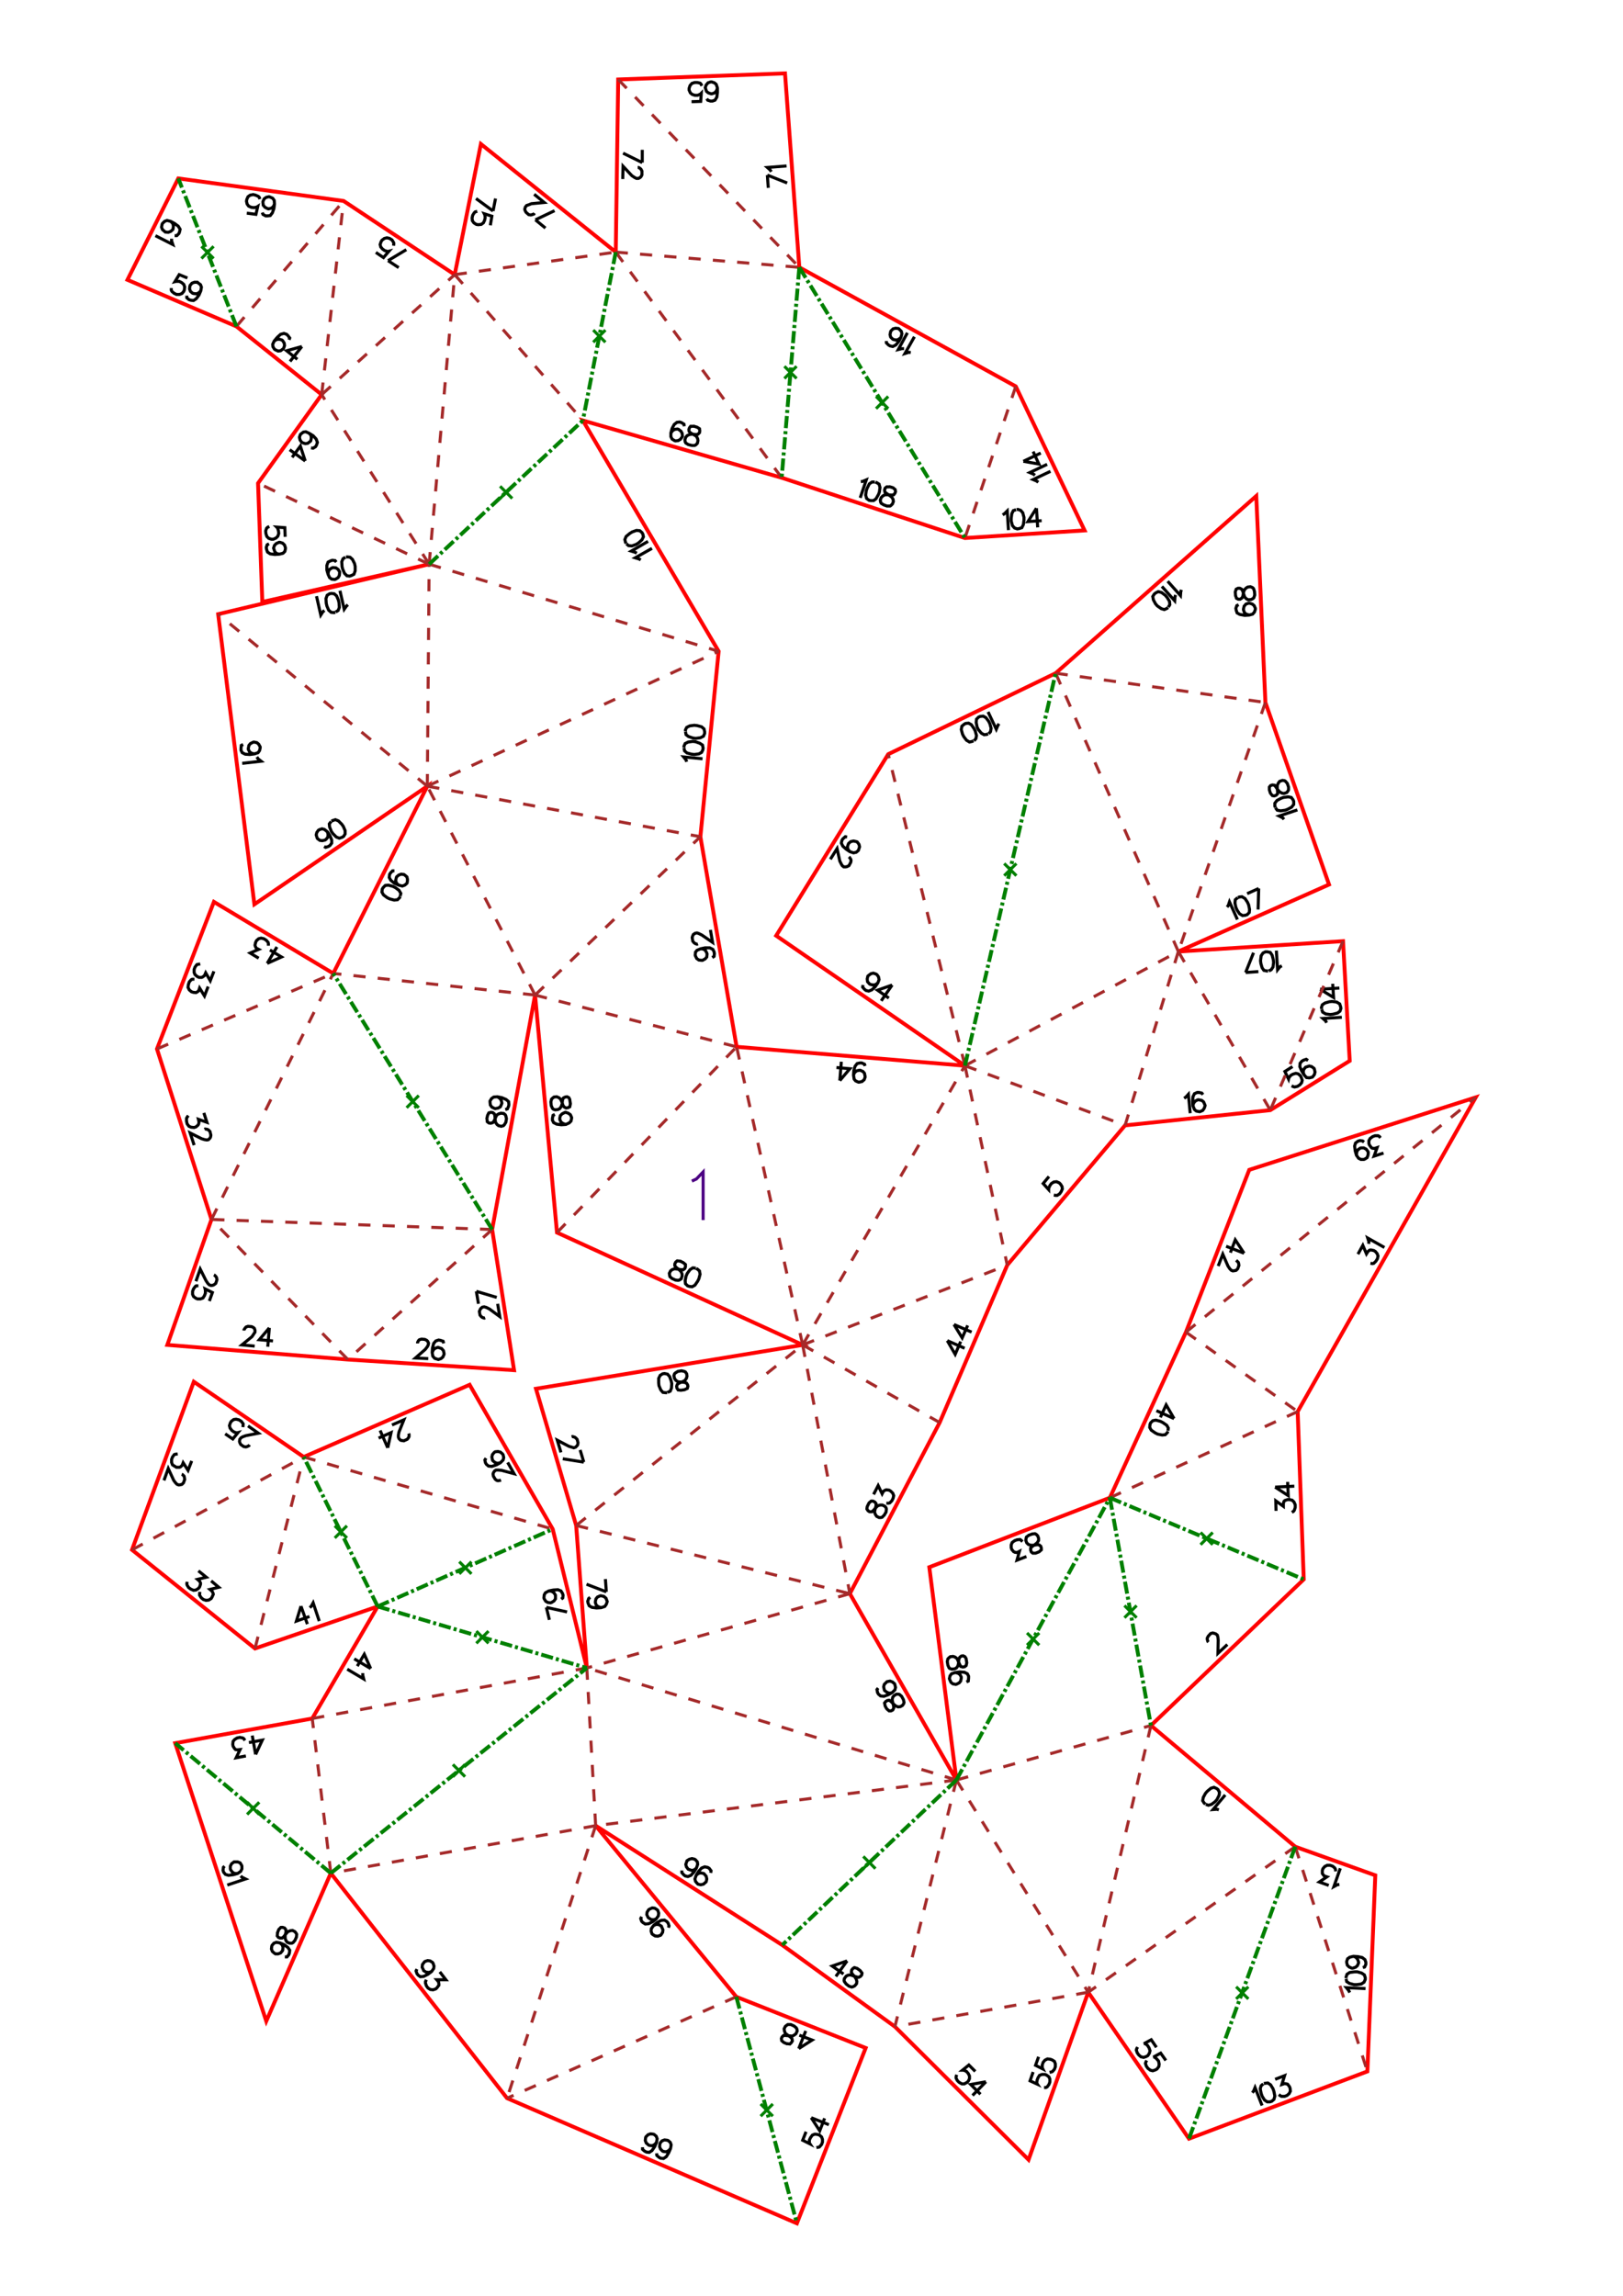 <?xml version="1.0" encoding="UTF-8" standalone="no"?>
<svg
   height="841.89pt"
   viewBox="0 0 533 754"
   width="595.276pt"
   version="1.1"
   id="svg1"
   sodipodi:docname="Tdy236_H20_A4x3.svg"
   inkscape:version="1.3 (0e150ed6c4, 2023-07-21)"
   xmlns:inkscape="http://www.inkscape.org/namespaces/inkscape"
   xmlns:sodipodi="http://sodipodi.sourceforge.net/DTD/sodipodi-0.dtd"
   xmlns="http://www.w3.org/2000/svg"
   xmlns:svg="http://www.w3.org/2000/svg">
  <defs
     id="defs1" />
  <sodipodi:namedview
     id="namedview1"
     pagecolor="#ffffff"
     bordercolor="#000000"
     borderopacity="0.25"
     inkscape:showpageshadow="2"
     inkscape:pageopacity="0.0"
     inkscape:pagecheckerboard="0"
     inkscape:deskcolor="#d1d1d1"
     inkscape:document-units="mm"
     showgrid="false"
     inkscape:zoom="0.53214955"
     inkscape:cx="1201.7299"
     inkscape:cy="446.30311"
     inkscape:window-width="1920"
     inkscape:window-height="1057"
     inkscape:window-x="-8"
     inkscape:window-y="-8"
     inkscape:window-maximized="1"
     inkscape:current-layer="svg1" />
  <style
     type="text/css"
     id="style1"><![CDATA[
			path {
				fill: none;
			}
		]]></style>
  <g
     id="page_001">
    <path
       d="m 199.1,522.8 -6.5,-2.5 m 6.2,-1.7 0.3,4.2 m -1.7,5.2 -0.9,-0.3 -0.7,-0.5 -0.3,-0.9 V 526 l 0.2,-0.9 0.5,-0.6 0.9,-0.4 h 0.3 l 0.9,0.2 0.7,0.6 0.3,0.8 0.1,0.3 -0.3,0.9 -0.5,0.7 -1.2,0.4 -1.5,0.1 -1.5,-0.2 -0.9,-0.5 -0.4,-0.9 -0.1,-0.6 0.3,-0.9 0.5,-0.4 m 97.5,36.7 0.7,0.6 h 0.6 l 0.6,-0.3 0.3,-0.6 v -0.6 l -0.3,-1.2 -0.2,-1 0.2,-0.8 0.4,-0.5 0.8,-0.5 h 0.6 l 0.4,0.1 0.7,0.6 0.6,1.1 0.2,0.9 -0.1,0.4 -0.4,0.6 -0.7,0.4 -0.7,0.1 -0.8,-0.3 -0.7,-0.6 -0.9,-0.9 -0.6,-0.4 -0.6,0.1 -0.5,0.3 -0.4,0.5 0.2,1 0.6,1.1 m -2.9,-7 -0.4,0.5 0.2,1 0.3,0.5 0.7,0.6 1.1,0.1 1.4,-0.5 1.3,-0.7 0.9,-0.9 0.2,-0.8 -0.2,-0.9 -0.1,-0.3 -0.7,-0.6 -0.8,-0.3 -1,0.2 -0.2,0.2 -0.7,0.7 -0.2,0.8 0.2,0.9 0.1,0.3 0.8,0.6 0.8,0.3 0.9,-0.2 m -8.2,-61.2 -0.1,0.9 0.4,0.6 0.5,0.3 h 0.7 l 0.5,-0.4 0.8,-0.9 0.7,-0.7 0.8,-0.2 h 0.7 l 0.8,0.4 0.4,0.5 0.1,0.4 -0.1,1 -0.6,1 -0.7,0.7 -0.4,0.1 h -0.6 l -0.8,-0.4 -0.4,-0.6 -0.3,-0.8 0.2,-0.9 0.3,-1.2 v -0.7 l -0.4,-0.5 -0.6,-0.3 h -0.6 l -0.7,0.6 -0.6,1.2 m 2.1,-4 1.5,-2.9 1.3,2.7 0.4,-0.8 0.6,-0.4 0.4,-0.1 0.9,0.1 0.5,0.3 0.7,0.7 0.3,0.8 -0.2,0.9 -0.4,0.8 -0.7,0.7 -0.4,0.1 h -0.7 m -66.3,-37.3 0.9,-0.4 0.2,-0.7 -0.1,-0.5 -0.4,-0.6 -0.7,-0.2 -1.2,-0.1 -0.9,-0.1 -0.7,-0.5 -0.4,-0.6 -0.2,-0.9 0.2,-0.6 0.3,-0.3 0.8,-0.5 1.2,-0.2 0.9,0.2 0.4,0.2 0.4,0.6 0.1,0.8 -0.2,0.7 -0.5,0.7 -0.8,0.4 -1.2,0.5 -0.5,0.4 -0.2,0.6 0.1,0.6 0.4,0.6 0.9,0.1 1.4,-0.2 m -5.8,0.9 0.9,-0.4 0.4,-1 0.1,-1.5 -0.2,-0.9 -0.5,-1.4 -0.7,-0.8 -1,-0.2 -0.6,0.1 -0.8,0.5 -0.5,1 v 1.5 l 0.1,0.9 0.6,1.4 0.7,0.8 0.9,0.1 h 0.5 m -31.4,14.5 0.3,-0.1 0.7,0.2 0.3,0.2 0.5,0.5 0.3,1.1 -0.1,0.7 -0.2,0.3 -0.5,0.5 -0.6,0.2 -0.6,-0.2 -1,-0.3 -3.8,-2 1.2,4 m 7.5,3.2 -6.9,-1.1 m 5.7,-2.9 1.2,4 m 119.4,-39.9 2.6,4.5 1.8,-4.2 m -4.4,-0.3 5.7,2.5 m -3.5,-7.8 2.7,4.4 1.8,-4.1 m -4.5,-0.3 5.8,2.5 m 25.4,-51.1 -1.9,2.3 1.8,2 v -0.4 l 0.4,-0.9 0.5,-0.7 0.8,-0.5 0.9,-0.1 0.9,0.4 0.4,0.4 0.5,0.8 0.1,0.8 -0.4,0.9 -0.5,0.7 -0.8,0.5 h -0.5 l -0.6,-0.1 m 42.8,-31.8 0.6,-0.4 0.8,-0.9 0.6,6.2 m 4.2,-6.1 -0.4,-0.5 -0.9,-0.2 h -0.6 l -0.9,0.4 -0.5,1 -0.1,1.5 0.1,1.5 0.5,1.2 0.6,0.5 1,0.2 h 0.2 l 0.9,-0.4 0.5,-0.7 0.3,-0.9 -0.1,-0.3 -0.4,-0.9 -0.6,-0.5 -1,-0.2 h -0.3 l -0.8,0.4 -0.6,0.7 -0.2,0.9 m 29.2,-46 -0.6,0.3 -0.8,1 -0.4,-6.3 m -2.5,6.7 0.8,-0.4 0.6,-0.9 0.2,-1.5 -0.1,-0.9 -0.4,-1.5 -0.6,-0.9 -1,-0.2 h -0.6 l -0.8,0.4 -0.6,0.9 -0.2,1.6 0.1,0.9 0.4,1.4 0.6,0.9 1,0.2 h 0.4 m -7.4,0.5 2.6,-6.5 m 1.6,6.2 -4.2,0.3 m 12.6,-50.3 -0.4,-0.5 -1.2,-0.6 6,-2 m -7.2,-0.7 0.6,0.8 1.1,0.2 1.5,-0.2 0.8,-0.3 1.3,-0.7 0.7,-0.9 v -1 l -0.2,-0.5 -0.6,-0.8 -1,-0.2 -1.6,0.2 -0.8,0.3 -1.3,0.7 -0.7,0.9 v 1 l 0.2,0.4 m -1.6,-4.6 0.6,0.7 0.6,0.1 0.6,-0.2 0.5,-0.5 v -0.6 l -0.1,-1.3 v -0.9 l 0.4,-0.8 0.4,-0.5 0.9,-0.3 0.7,0.1 0.3,0.2 0.6,0.7 0.4,1.2 v 0.9 l -0.2,0.4 -0.4,0.5 -0.9,0.3 -0.6,-0.1 -0.8,-0.4 -0.6,-0.7 -0.7,-1 -0.4,-0.5 -0.7,-0.1 -0.6,0.2 -0.4,0.5 v 0.9 l 0.4,1.3 m -14.3,37.2 0.4,-0.5 0.4,-1.2 2.6,5.8 m 0.1,-7.2 -0.8,0.7 -0.1,1.1 0.3,1.4 0.4,0.9 0.8,1.2 1,0.6 0.9,-0.1 0.6,-0.2 0.7,-0.7 0.1,-1 -0.3,-1.5 -0.4,-0.9 -0.8,-1.2 -1,-0.6 -0.9,0.1 -0.4,0.2 m 6.8,-3 -0.2,6.9 m -3.6,-5.2 3.8,-1.7 m 22.3,44.1 -0.3,-0.6 -0.9,-0.8 6.2,-0.4 m -6.6,-2.6 0.3,0.9 1,0.6 1.5,0.2 0.9,-0.1 1.5,-0.4 0.8,-0.6 0.3,-0.9 -0.1,-0.6 -0.3,-0.9 -1,-0.6 -1.5,-0.2 -0.9,0.1 -1.4,0.4 -0.9,0.6 -0.3,0.9 0.1,0.5 m -0.5,-6.5 4.4,2.7 -0.3,-4.5 m -4.1,1.8 6.3,-0.4 m -15.4,25.8 -2.5,1.6 1.2,2.5 0.1,-0.4 0.6,-0.8 0.7,-0.4 1,-0.3 0.8,0.2 0.7,0.6 0.3,0.6 0.3,0.9 -0.2,0.8 -0.6,0.7 -0.8,0.5 -0.9,0.2 -0.4,-0.1 -0.6,-0.3 m 5.4,-8.3 -0.6,-0.4 -0.9,0.3 -0.5,0.3 -0.6,0.7 -0.1,1.1 0.6,1.4 0.8,1.3 0.8,0.9 0.9,0.1 0.9,-0.2 0.2,-0.1 0.6,-0.8 0.2,-0.8 -0.2,-0.9 -0.1,-0.3 -0.8,-0.6 -0.8,-0.2 -0.9,0.3 -0.3,0.1 -0.6,0.7 -0.2,0.9 0.3,0.9 m -148,0.1 0.3,-0.8 0.7,-0.6 0.9,-0.2 h 0.3 l 0.9,0.4 0.5,0.6 0.2,1 v 0.3 l -0.3,0.8 -0.7,0.6 -0.9,0.2 h -0.3 l -0.9,-0.4 -0.5,-0.6 -0.2,-1.3 0.1,-1.5 0.4,-1.4 0.7,-0.9 0.9,-0.2 h 0.6 l 0.9,0.4 0.2,0.6 m -8.3,4.8 3.3,-3.9 -4.4,-0.4 m 1.1,4.3 0.5,-6.2 m -53,65.5 -0.9,-0.1 -0.5,0.4 -0.3,0.6 v 0.6 l 0.4,0.5 1,0.8 0.7,0.7 0.3,0.8 v 0.6 l -0.3,0.9 -0.6,0.4 -0.4,0.1 -0.9,-0.1 -1.1,-0.5 -0.7,-0.6 -0.1,-0.4 -0.1,-0.7 0.4,-0.8 0.5,-0.4 0.8,-0.3 1,0.1 1.2,0.2 h 0.7 l 0.5,-0.4 0.2,-0.6 v -0.7 l -0.7,-0.6 -1.2,-0.6 m 5.3,2.4 -1,-0.1 -0.9,0.6 -0.9,1.2 -0.4,0.9 -0.3,1.5 0.1,1 0.7,0.7 0.6,0.2 0.9,0.1 0.9,-0.5 0.9,-1.3 0.4,-0.8 0.4,-1.5 -0.2,-1.1 -0.7,-0.6 -0.4,-0.2 m -41.4,-55.3 -0.4,-0.8 -0.6,-0.3 -0.6,0.1 -0.6,0.3 -0.3,0.7 -0.1,1.2 -0.3,0.9 -0.5,0.7 -0.6,0.3 -0.9,0.1 -0.6,-0.2 -0.3,-0.3 -0.4,-0.9 -0.1,-1.2 0.2,-0.9 0.3,-0.3 0.5,-0.4 0.9,-0.1 0.7,0.3 0.6,0.5 0.4,0.9 0.4,1.2 0.4,0.5 0.6,0.3 0.6,-0.1 0.6,-0.3 0.2,-1 -0.2,-1.3 m -1.3,8.1 -0.9,-0.3 -0.7,-0.5 -0.4,-0.9 v -0.3 l 0.2,-0.9 0.6,-0.6 0.8,-0.4 0.3,-0.1 0.9,0.3 0.7,0.5 0.4,0.9 v 0.3 l -0.2,0.9 -0.6,0.6 -1.1,0.5 -1.5,0.1 -1.5,-0.2 -1,-0.5 -0.4,-0.8 v -0.6 l 0.2,-1 0.6,-0.3 m 47.9,-54.4 0.9,0.1 0.7,0.5 0.4,0.8 0.1,0.3 -0.1,1 -0.5,0.6 -0.9,0.5 h -0.3 l -0.9,-0.1 -0.7,-0.5 -0.4,-0.8 -0.1,-0.3 0.1,-1 0.5,-0.6 1.2,-0.5 1.4,-0.3 h 1.6 l 1,0.5 0.4,0.8 0.1,0.6 -0.1,0.9 -0.6,0.4 m -4.7,-4.5 -0.3,0.1 -0.6,-0.2 -0.4,-0.3 -0.4,-0.5 -0.2,-1.2 0.2,-0.6 0.2,-0.4 0.6,-0.4 0.6,-0.1 0.6,0.2 1,0.5 3.5,2.4 -0.7,-4.1 m -7.8,-55.2 -0.2,-0.6 -0.8,-1 6.2,0.6 m -6.1,-3.6 0.2,1 0.8,0.7 1.5,0.4 0.9,0.1 1.5,-0.2 0.9,-0.5 0.4,-0.8 0.1,-0.6 -0.2,-1 -0.9,-0.6 -1.4,-0.5 -0.9,-0.1 -1.5,0.2 -1,0.5 -0.4,0.9 v 0.4 m 0.5,-5.2 0.2,1 0.8,0.6 1.5,0.5 0.9,0.1 1.5,-0.2 1,-0.5 0.4,-0.9 v -0.6 l -0.2,-0.9 -0.8,-0.7 -1.5,-0.4 -0.9,-0.1 -1.5,0.2 -1,0.5 -0.4,0.8 v 0.5 m -14.7,-56.3 -0.5,-0.3 -1.3,-0.4 5.5,-3.1 m -5,1.6 -0.5,-0.3 -1.3,-0.4 5.5,-3.2 m -7.1,0.8 0.7,0.6 1.1,0.1 1.4,-0.5 0.8,-0.5 1.1,-1 0.5,-1 -0.2,-0.9 -0.3,-0.5 -0.7,-0.6 -1.1,-0.1 -1.4,0.5 -0.8,0.5 -1.2,1 -0.4,1 0.2,0.9 0.2,0.4 m 122.5,59.2 -0.4,0.6 -0.5,1.2 -2.7,-5.7 m 0.2,7.2 0.6,-0.7 0.2,-1.1 -0.4,-1.5 -0.4,-0.8 -0.9,-1.2 -0.9,-0.5 -1,0.1 -0.5,0.2 -0.7,0.7 -0.1,1.1 0.3,1.5 0.4,0.8 1,1.2 0.9,0.5 0.9,-0.1 0.4,-0.2 m -4.6,2.3 0.6,-0.7 0.2,-1 -0.4,-1.5 -0.4,-0.8 -0.9,-1.3 -0.9,-0.5 -1,0.1 -0.5,0.3 -0.7,0.6 -0.2,1.1 0.4,1.5 0.4,0.8 0.9,1.2 1,0.6 0.9,-0.2 0.4,-0.2 m -40.6,36.4 -0.6,-0.7 -0.2,-0.9 0.3,-0.9 0.1,-0.2 0.7,-0.6 0.9,-0.2 0.9,0.2 0.3,0.1 0.6,0.8 0.2,0.8 -0.3,0.9 -0.1,0.3 -0.7,0.6 -0.9,0.2 -1.2,-0.4 -1.2,-0.8 -1.1,-1 -0.5,-1 0.2,-0.9 0.3,-0.5 0.8,-0.7 0.6,0.1 m 0.6,6.5 0.2,0.2 0.4,0.6 0.1,0.4 -0.1,0.6 -0.6,1.1 -0.6,0.3 -0.4,0.1 h -0.7 l -0.5,-0.4 -0.3,-0.5 -0.5,-1 -0.9,-4.1 -2.2,3.5 m 15.6,40.6 -0.8,0.6 -0.8,0.1 -0.9,-0.2 -0.3,-0.2 -0.6,-0.7 -0.1,-0.9 0.2,-0.9 0.2,-0.2 0.8,-0.6 0.8,-0.2 0.9,0.3 0.3,0.2 0.5,0.7 0.2,0.9 -0.4,1.1 -0.9,1.3 -1.1,1 -1,0.4 -0.9,-0.2 -0.5,-0.4 -0.6,-0.7 0.1,-0.7 m 9.6,0 -4.8,1.7 3.7,2.6 m 1.1,-4.3 -3.6,5.2 m -147.7,318.8 -0.9,0.3 -0.9,-0.1 -0.8,-0.5 -0.1,-0.3 -0.4,-0.8 0.1,-0.9 0.6,-0.8 0.2,-0.2 0.9,-0.3 0.8,0.1 0.8,0.5 0.2,0.3 0.3,0.9 -0.1,0.8 -0.7,1 -1.2,0.9 -1.4,0.7 -1.1,0.1 -0.7,-0.5 -0.4,-0.5 -0.3,-0.9 0.3,-0.6 m 7.5,0.9 2,2.6 h -3 l 0.6,0.7 0.1,0.7 v 0.4 l -0.6,0.8 -0.4,0.4 -0.9,0.3 -0.9,-0.1 -0.8,-0.5 -0.5,-0.7 -0.3,-0.9 v -0.5 l 0.3,-0.6 m 74.6,-17.8 0.9,-0.4 0.9,0.1 0.8,0.5 0.1,0.3 0.4,0.9 -0.1,0.8 -0.5,0.8 -0.2,0.2 -0.9,0.3 -0.9,-0.1 -0.8,-0.5 -0.2,-0.2 -0.3,-0.9 0.1,-0.8 0.7,-1 1.2,-1 1.3,-0.7 1.1,-0.1 0.8,0.5 0.4,0.5 0.3,0.9 -0.2,0.6 m -8.8,-3.6 -0.3,0.6 0.3,0.9 0.4,0.4 0.8,0.5 1.1,-0.1 1.4,-0.7 1.1,-0.9 0.7,-1 0.1,-0.9 -0.3,-0.9 -0.2,-0.2 -0.8,-0.5 -0.8,-0.1 -0.9,0.4 -0.3,0.2 -0.5,0.8 -0.1,0.8 0.4,0.9 0.2,0.2 0.8,0.5 0.8,0.1 0.9,-0.3 m 0.1,73.4 -0.6,0.7 -0.8,0.4 -1,-0.1 -0.2,-0.1 -0.8,-0.7 -0.3,-0.8 0.1,-0.9 0.1,-0.3 0.7,-0.7 0.8,-0.3 0.9,0.1 0.3,0.1 0.7,0.6 0.3,0.8 -0.2,1.2 -0.6,1.4 -0.9,1.3 -0.9,0.6 -0.9,-0.1 -0.6,-0.3 -0.7,-0.6 v -0.7 m 9.2,0.4 -0.6,0.7 -0.8,0.4 -0.9,-0.1 -0.3,-0.1 -0.7,-0.7 -0.3,-0.8 0.1,-0.9 0.1,-0.3 0.6,-0.7 0.8,-0.3 0.9,0.1 0.3,0.1 0.7,0.6 0.3,0.8 -0.2,1.2 -0.6,1.4 -0.8,1.3 -0.9,0.6 -1,-0.1 -0.5,-0.3 -0.7,-0.6 -0.1,-0.7 M 121.7,548 l -2.1,-4.7 -2.3,3.9 m 4.4,0.8 -5.4,-3.2 m 2.8,4.7 v 0.7 l 0.3,1.2 -5.4,-3.2 m 65.4,-20.3 6.8,1.5 m -5.8,2.6 -1,-4.1 m 0.8,-5.4 0.9,0.1 0.8,0.5 0.5,0.8 v 0.2 1 l -0.5,0.7 -0.8,0.5 -0.3,0.1 -0.9,-0.1 -0.7,-0.4 -0.5,-0.8 -0.1,-0.3 0.1,-1 0.4,-0.7 1.1,-0.6 1.5,-0.3 1.5,-0.1 1,0.4 0.5,0.8 0.2,0.6 -0.1,0.9 -0.5,0.4 m -19.8,-39.1 -0.3,0.1 -0.7,0.1 -0.4,-0.1 -0.5,-0.4 -0.6,-1 -0.1,-0.7 0.1,-0.4 0.4,-0.6 0.5,-0.3 h 0.7 l 1.1,0.1 4.1,1.1 -2.1,-3.7 m -7.1,-1.4 -0.4,0.6 0.2,0.9 0.3,0.5 0.7,0.6 1.1,0.1 1.5,-0.5 1.3,-0.7 0.9,-0.9 0.2,-0.8 -0.2,-0.9 -0.2,-0.3 -0.7,-0.6 -0.8,-0.2 -0.9,0.1 -0.3,0.2 -0.6,0.7 -0.2,0.8 0.2,1 0.1,0.2 0.7,0.6 0.8,0.3 1,-0.2 m -30.1,-9.6 0.1,0.3 v 0.7 l -0.2,0.4 -0.4,0.5 -1.1,0.5 -0.7,-0.1 -0.4,-0.1 -0.5,-0.5 -0.2,-0.5 v -0.7 l 0.2,-1 1.6,-4 -3.9,1.7 m -1.4,7.5 1.1,-5 -4.1,1.8 m 3,3.2 -2.5,-5.7 m -40.9,106.4 2.2,-4.7 -4.4,0.8 m 2.2,3.9 -1.1,-6.2 m -2.1,6.7 -3.2,0.6 1.3,-2.7 -0.9,0.1 -0.6,-0.1 -0.3,-0.3 -0.5,-0.8 -0.1,-0.6 0.1,-1 0.5,-0.6 0.8,-0.5 0.9,-0.2 1,0.2 0.3,0.2 0.4,0.6 m 18.4,-44.1 -1.5,4.9 4.3,-1.5 m -2.8,-3.4 2.1,5.9 m 0.8,-5.4 0.5,-0.5 0.6,-1.1 2,6 m -39.7,-16.5 2.6,2.1 -2.9,0.7 0.7,0.6 0.3,0.6 v 0.4 l -0.3,0.9 -0.4,0.5 -0.8,0.5 -0.8,0.1 -0.9,-0.4 -0.7,-0.5 -0.5,-0.8 -0.1,-0.4 0.1,-0.7 m 7.9,-0.3 2.5,2.1 -2.9,0.7 0.7,0.6 0.3,0.6 0.1,0.4 -0.4,0.9 -0.3,0.5 -0.8,0.5 -0.9,0.1 -0.9,-0.3 -0.7,-0.6 -0.5,-0.8 v -0.4 l 0.1,-0.7 m 48.6,-324.2 -0.5,0.5 -0.7,1 -1.4,-6.1 m -1.4,7 0.8,-0.5 0.4,-1 -0.1,-1.5 -0.2,-0.9 -0.6,-1.4 -0.8,-0.7 -0.9,-0.1 -0.6,0.1 -0.8,0.5 -0.4,1.1 0.1,1.5 0.2,0.9 0.6,1.4 0.8,0.7 0.9,0.1 0.5,-0.1 m -3.6,-0.6 -0.5,0.4 -0.7,1.1 -1.4,-6.2 m -20.4,51.8 -0.9,-0.2 -0.7,-0.5 -0.4,-0.8 v -0.3 l 0.2,-1 0.5,-0.6 0.8,-0.4 0.3,-0.1 1,0.2 0.6,0.5 0.5,0.9 v 0.3 l -0.2,0.9 -0.5,0.7 -1.2,0.4 -1.5,0.2 -1.5,-0.1 -1,-0.5 -0.4,-0.8 v -0.6 l 0.1,-1 0.6,-0.3 m 4.5,4.1 0.4,0.6 1,0.8 -6.2,0.7 m 28,22.5 0.2,0.9 -0.1,0.9 -0.6,0.7 -0.3,0.2 -0.9,0.2 -0.8,-0.1 -0.8,-0.6 -0.1,-0.2 -0.3,-1 0.2,-0.8 0.5,-0.7 0.3,-0.2 0.9,-0.3 0.8,0.2 1,0.8 0.8,1.2 0.6,1.5 v 1 l -0.6,0.8 -0.5,0.3 -0.9,0.3 -0.5,-0.3 m 2.3,-8.2 -0.6,0.8 0.1,1 0.6,1.5 0.5,0.7 1.1,1.1 1,0.4 0.9,-0.3 0.5,-0.3 0.5,-0.8 v -1.1 l -0.6,-1.4 -0.5,-0.7 -1.1,-1.1 -1,-0.4 -0.9,0.3 -0.4,0.2 m 22.1,21 -0.7,-0.6 -0.3,-0.9 0.2,-0.9 0.1,-0.3 0.7,-0.6 0.8,-0.3 0.9,0.1 0.3,0.2 0.7,0.6 0.2,0.9 -0.1,0.9 -0.1,0.3 -0.7,0.6 -0.8,0.3 -1.2,-0.3 -1.4,-0.6 -1.2,-1 -0.5,-0.9 0.1,-1 0.3,-0.5 0.7,-0.7 h 0.6 m 1.9,8.3 0.2,-0.9 -0.6,-1 -1.2,-0.9 -0.8,-0.4 -1.5,-0.4 -1,0.1 -0.7,0.7 -0.3,0.5 -0.1,1 0.5,0.9 1.2,0.9 0.8,0.4 1.5,0.4 1.1,-0.1 0.7,-0.7 0.2,-0.4 m 28.5,73.1 0.1,0.9 0.5,0.4 0.6,0.1 0.7,-0.2 0.4,-0.5 0.5,-1.1 0.4,-0.9 0.7,-0.4 0.7,-0.2 0.9,0.1 0.5,0.4 0.2,0.4 0.2,0.9 -0.2,1.2 -0.5,0.8 -0.3,0.3 -0.7,0.2 -0.9,-0.2 -0.5,-0.4 -0.5,-0.7 -0.1,-0.9 -0.1,-1.3 -0.2,-0.6 -0.5,-0.4 -0.6,-0.1 -0.7,0.2 -0.4,0.8 -0.3,1.3 m 3.5,-7.4 0.8,0.5 0.5,0.7 0.2,0.9 -0.1,0.3 -0.4,0.9 -0.7,0.4 -1,0.2 -0.3,-0.1 -0.8,-0.4 -0.5,-0.7 -0.1,-1 v -0.3 l 0.5,-0.8 0.7,-0.5 1.2,-0.1 1.5,0.3 1.4,0.6 0.8,0.7 0.1,1 -0.1,0.5 -0.4,0.9 -0.7,0.2 M 80.1,437 v -0.3 l 0.4,-0.6 0.3,-0.3 0.6,-0.2 1.2,0.1 0.6,0.3 0.3,0.3 0.2,0.6 v 0.6 l -0.4,0.6 -0.6,0.9 -3.3,2.7 4.2,0.4 m 4.8,-6 -3.3,3.9 4.5,0.4 m -1.2,-4.3 -0.5,6.2 m -17.7,-23.6 0.2,0.1 0.5,0.5 0.2,0.4 0.1,0.6 -0.4,1.2 -0.5,0.4 -0.4,0.2 -0.6,0.1 -0.6,-0.2 -0.5,-0.5 -0.6,-0.9 -1.9,-3.8 -1.4,4 m 4.4,6.5 1,-2.8 -2.4,-1.2 0.1,0.4 v 1 l -0.3,0.8 -0.5,0.8 -0.8,0.3 h -1 l -0.5,-0.2 -0.8,-0.6 -0.3,-0.7 v -1 l 0.3,-0.8 0.6,-0.8 0.3,-0.2 h 0.7 m 94.2,10.5 -0.3,0.1 -0.6,-0.2 -0.4,-0.3 -0.4,-0.5 -0.2,-1.2 0.3,-0.7 0.2,-0.3 0.5,-0.4 0.6,-0.1 0.7,0.2 1,0.5 3.4,2.5 -0.7,-4.2 m -7,-4.1 6.7,2 m -6,2.1 -0.7,-4.1 m -19.3,17.1 v -0.3 l 0.3,-0.6 0.3,-0.3 0.7,-0.2 1.1,0.1 0.6,0.3 0.3,0.3 0.3,0.6 -0.1,0.6 -0.3,0.6 -0.7,0.9 -3.2,2.8 4.2,0.2 m 5.1,-5 -0.2,-0.7 -0.9,-0.3 -0.6,-0.1 -0.9,0.3 -0.7,0.8 -0.4,1.5 -0.1,1.5 0.2,1.2 0.6,0.7 0.9,0.3 0.3,0.1 0.9,-0.3 0.6,-0.5 0.4,-0.9 v -0.3 l -0.2,-0.9 -0.6,-0.7 -0.9,-0.3 -0.3,-0.1 -0.9,0.3 -0.6,0.5 -0.4,0.9 m -75,-78.7 1,3.1 -2.8,-1 0.2,0.9 -0.1,0.6 -0.2,0.4 -0.7,0.6 -0.6,0.2 -1,-0.1 -0.7,-0.3 -0.6,-0.8 -0.2,-0.9 v -0.9 l 0.2,-0.4 0.4,-0.5 m 5.3,4.5 0.2,-0.1 0.7,0.1 0.4,0.2 0.5,0.5 0.3,1.2 -0.1,0.6 -0.2,0.4 -0.5,0.5 -0.5,0.1 -0.7,-0.1 -1,-0.3 -3.8,-1.9 1.3,4 m 24,-59.7 4.7,-2.1 -3.8,-2.3 m -0.9,4.4 3.2,-5.4 m -6,3.7 -2.8,-1.7 2.8,-1.2 -0.8,-0.4 -0.3,-0.6 -0.1,-0.4 0.2,-0.9 0.3,-0.6 0.7,-0.6 0.8,-0.2 0.9,0.2 0.8,0.5 0.6,0.7 0.1,0.4 v 0.7 m -17.9,8.4 -1.2,3.1 -1.5,-2.6 -0.4,0.9 -0.5,0.4 -0.4,0.2 h -0.9 l -0.6,-0.3 -0.7,-0.6 -0.3,-0.7 v -1 l 0.3,-0.8 0.6,-0.8 0.4,-0.1 0.7,-0.1 m 2.6,7.4 -1.2,3.1 -1.6,-2.6 -0.3,0.9 -0.5,0.4 -0.4,0.2 -0.9,-0.1 -0.6,-0.2 -0.7,-0.6 -0.4,-0.8 0.1,-0.9 0.3,-0.9 0.6,-0.7 0.4,-0.2 h 0.7 m -0.9,158.2 -1.2,3.1 -1.6,-2.5 -0.3,0.8 -0.5,0.5 -0.4,0.2 h -1 l -0.5,-0.3 -0.8,-0.5 -0.3,-0.8 v -1 l 0.3,-0.8 0.6,-0.8 0.4,-0.1 0.7,-0.1 m 1.3,6.7 0.3,0.1 0.5,0.5 0.1,0.4 0.1,0.7 -0.4,1.1 -0.5,0.5 -0.4,0.1 -0.6,0.1 -0.6,-0.2 -0.5,-0.5 -0.6,-0.8 -1.8,-3.9 -1.4,3.9 m 28.1,-11.7 -0.2,0.3 -0.6,0.3 -0.4,0.1 -0.7,-0.1 -1,-0.7 -0.3,-0.6 -0.1,-0.4 0.1,-0.7 0.4,-0.5 0.5,-0.3 1.1,-0.4 4.1,-0.8 -3.4,-2.4 m -7.5,2.6 2.5,1.7 1.7,-2.1 -0.4,0.1 -0.9,-0.3 -0.7,-0.5 -0.6,-0.8 -0.2,-0.8 0.3,-0.9 0.3,-0.5 0.8,-0.6 0.8,-0.1 0.9,0.2 0.8,0.5 0.6,0.8 v 0.4 l -0.1,0.7 m 149,144.8 -0.7,0.6 -0.8,0.2 -0.9,-0.3 -0.3,-0.1 -0.6,-0.8 -0.2,-0.8 0.3,-0.9 0.1,-0.3 0.8,-0.5 0.8,-0.2 0.9,0.2 0.3,0.2 0.6,0.7 0.1,0.8 -0.4,1.2 -0.8,1.3 -1,1.1 -1,0.4 -0.9,-0.2 -0.5,-0.4 -0.6,-0.7 v -0.7 m 9.5,0.8 0.1,-0.7 -0.6,-0.8 -0.5,-0.3 -1,-0.2 -1,0.4 -1,1.1 -0.8,1.3 -0.4,1.2 0.2,0.8 0.6,0.7 0.2,0.2 0.9,0.2 0.9,-0.2 0.7,-0.6 0.2,-0.2 0.2,-0.9 -0.2,-0.9 -0.6,-0.7 -0.2,-0.2 -1,-0.2 -0.8,0.2 -0.7,0.6 m 36.1,84.2 -1.1,2.8 2.4,1.2 -0.2,-0.3 v -1 l 0.4,-0.8 0.6,-0.8 0.8,-0.3 0.9,0.1 0.6,0.2 0.7,0.6 0.3,0.8 v 0.9 l -0.3,0.8 -0.7,0.8 -0.3,0.1 -0.7,0.1 m -1.7,-9.8 2.8,4.3 1.6,-4.1 m -4.4,-0.2 5.8,2.3 m -9.9,-25 4.4,-2.8 -4.2,-1.6 m -0.2,4.4 2.3,-5.8 m -6.1,4.2 0.9,0.1 0.5,-0.5 0.3,-0.5 -0.1,-0.7 -0.4,-0.5 -1,-0.7 -0.8,-0.6 -0.3,-0.8 -0.1,-0.7 0.4,-0.8 0.5,-0.4 0.3,-0.2 h 1 l 1.1,0.5 0.7,0.6 0.2,0.4 0.1,0.6 -0.4,0.9 -0.5,0.4 -0.7,0.4 -1,-0.1 -1.2,-0.1 h -0.7 l -0.5,0.5 -0.2,0.5 0.1,0.7 0.7,0.6 1.2,0.5 M 127.4,85.6 l 6,-3.6 m -2.5,5.9 -3.5,-2.3 m -4,-2.7 2.5,1.7 1.8,-2.1 -0.4,0.1 -1,-0.3 -0.7,-0.5 -0.6,-0.7 -0.2,-0.8 0.3,-0.9 0.3,-0.5 0.8,-0.6 0.8,-0.2 0.9,0.2 0.8,0.5 0.5,0.8 0.1,0.4 -0.1,0.7 m -27.1,66.4 0.7,0.1 0.8,-0.5 0.3,-0.5 0.3,-0.9 -0.4,-1.1 -1,-1.1 -1.3,-0.8 -1.1,-0.5 -0.8,0.1 -0.8,0.6 -0.2,0.2 -0.3,0.9 0.2,0.9 0.5,0.7 0.3,0.2 0.9,0.3 0.8,-0.1 0.8,-0.6 0.2,-0.2 0.2,-0.9 -0.1,-0.9 -0.6,-0.7 m -1.3,9.1 -1.6,-4.9 -2.7,3.7 m 4.3,1.2 -5.1,-3.7 m -1.5,28.6 -0.1,-3 -2.7,-0.2 0.3,0.3 0.3,0.9 0.1,0.9 -0.3,0.9 -0.6,0.6 -0.9,0.4 h -0.6 l -0.9,-0.3 -0.6,-0.6 -0.3,-0.9 -0.1,-0.9 0.3,-0.9 0.3,-0.3 0.6,-0.3 m 3.3,9.1 -0.9,-0.2 -0.6,-0.6 -0.3,-0.9 -0.1,-0.3 0.3,-0.9 0.6,-0.6 0.9,-0.4 h 0.3 l 0.9,0.3 0.6,0.6 0.3,0.9 v 0.3 l -0.2,0.9 -0.6,0.6 -1.2,0.3 -1.5,0.1 -1.5,-0.2 -0.9,-0.6 -0.3,-0.9 -0.1,-0.6 0.3,-0.9 0.6,-0.3 m 22.1,6 -0.4,-0.5 -0.9,-0.1 -0.6,0.2 -0.8,0.4 -0.4,1.1 v 1.5 l 0.4,1.4 0.5,1.1 0.7,0.5 1,0.1 0.3,-0.1 0.8,-0.5 0.4,-0.7 0.1,-0.9 v -0.3 l -0.5,-0.8 -0.7,-0.5 -1,-0.1 -0.3,0.1 -0.8,0.5 -0.4,0.7 -0.1,0.9 m 5.7,-5.6 -0.8,0.5 -0.4,1 0.1,1.6 0.2,0.8 0.6,1.4 0.8,0.8 0.9,0.1 0.6,-0.2 0.8,-0.4 0.4,-1.1 V 186 l -0.2,-0.9 -0.7,-1.4 -0.8,-0.7 -0.9,-0.1 -0.4,0.1 m -18.7,-71.4 0.2,-0.6 -0.6,-0.8 -0.4,-0.4 -0.9,-0.3 -1.1,0.3 -1.1,1 -1,1.2 -0.5,1.1 0.1,0.8 0.5,0.8 0.3,0.2 0.9,0.4 0.8,-0.1 0.8,-0.6 0.2,-0.2 0.3,-0.9 -0.1,-0.8 -0.5,-0.8 -0.2,-0.2 -0.9,-0.3 -0.9,0.1 -0.8,0.5 m 9.1,1.8 -5,1.4 3.5,2.8 m 1.5,-4.2 -3.9,4.9 m -9.1,-48.9 0.2,0.6 0.9,0.5 h 0.6 l 0.9,-0.1 0.7,-0.9 0.5,-1.4 0.2,-1.5 -0.1,-1.2 -0.5,-0.7 -0.9,-0.4 -0.3,-0.1 -0.9,0.2 -0.7,0.5 -0.4,0.9 v 0.3 l 0.1,0.9 0.6,0.7 0.8,0.4 0.3,0.1 0.9,-0.2 0.7,-0.5 0.4,-0.9 m -9.1,3 3,0.4 0.6,-2.6 -0.3,0.2 -0.9,0.2 -0.9,-0.1 -0.9,-0.4 -0.5,-0.7 -0.2,-0.9 0.1,-0.6 0.4,-0.9 0.7,-0.5 1,-0.2 0.8,0.2 0.9,0.4 0.3,0.3 0.2,0.6 m 302.7,128.3 -0.2,0.6 -0.1,1.3 -4.2,-4.7 m 2.6,4.5 -0.2,0.6 -0.1,1.3 -4.2,-4.7 m 2.1,6.8 0.5,-0.8 -0.1,-1.1 -0.8,-1.3 -0.6,-0.7 -1.2,-0.9 -1.1,-0.3 -0.8,0.4 -0.5,0.4 -0.5,0.8 0.2,1.1 0.7,1.3 0.6,0.7 1.3,0.9 1,0.3 0.9,-0.4 0.3,-0.3 m 23.2,-0.9 -0.6,0.3 -0.3,0.9 0.1,0.6 0.3,0.9 0.9,0.5 1.6,0.3 1.5,-0.1 1.1,-0.3 0.6,-0.7 0.3,-0.9 v -0.3 l -0.4,-0.9 -0.6,-0.5 -0.9,-0.3 h -0.3 l -0.9,0.3 -0.6,0.7 -0.2,0.9 v 0.3 l 0.3,0.9 0.6,0.5 1,0.3 m -4.5,-6.4 0.3,0.9 0.6,0.3 h 0.6 l 0.6,-0.4 0.3,-0.6 0.2,-1.2 0.3,-0.9 0.6,-0.6 0.5,-0.3 0.9,-0.1 0.7,0.3 0.3,0.3 0.3,0.9 0.1,1.2 -0.3,0.9 -0.3,0.3 -0.6,0.3 -0.9,0.1 -0.6,-0.3 -0.6,-0.6 -0.3,-0.9 -0.4,-1.2 -0.3,-0.5 -0.6,-0.3 h -0.6 l -0.6,0.3 -0.3,0.9 0.1,1.4 m -230,-123.6 6.3,-3 m -3,5.7 -3.3,-2.7 m -0.3,-2.2 -0.2,0.3 -0.6,0.2 -0.4,0.1 -0.7,-0.1 -0.9,-0.8 -0.3,-0.6 -0.1,-0.4 0.2,-0.7 0.4,-0.5 0.6,-0.2 1,-0.4 4.2,-0.4 -3.3,-2.7 m -13.5,5.5 -5.6,-4.1 m 6.4,0 -0.8,4.1 m -0.9,4.7 0.5,-3 -2.5,-0.8 0.2,0.4 0.1,0.9 -0.2,0.9 -0.4,0.8 -0.7,0.5 -1,0.1 -0.6,-0.1 -0.8,-0.5 -0.5,-0.7 -0.1,-0.9 0.2,-0.9 0.5,-0.8 0.3,-0.3 0.7,-0.2 m 68,70.6 -0.1,-0.7 -0.8,-0.5 -0.6,-0.2 -0.9,0.1 -0.9,0.7 -0.7,1.3 -0.4,1.5 v 1.2 l 0.4,0.8 0.8,0.5 0.3,0.1 0.9,-0.1 0.7,-0.4 0.6,-0.8 0.1,-0.2 -0.1,-1 -0.4,-0.7 -0.8,-0.6 -0.3,-0.1 -0.9,0.1 -0.7,0.4 -0.6,0.8 m 7.5,-2.2 h -1 l -0.4,0.5 -0.2,0.6 0.1,0.6 0.5,0.5 1.1,0.6 0.8,0.5 0.4,0.8 0.1,0.6 -0.2,0.9 -0.5,0.5 -0.4,0.2 h -0.9 l -1.2,-0.3 -0.8,-0.5 -0.2,-0.4 -0.1,-0.7 0.3,-0.8 0.4,-0.5 0.8,-0.4 0.9,-0.1 1.3,0.1 0.6,-0.1 0.5,-0.5 0.1,-0.6 -0.1,-0.7 -0.8,-0.5 -1.3,-0.4 m -16.7,-86.5 -6.3,-3.1 m 6.3,-1.1 v 4.2 m -1.5,1.6 h 0.3 l 0.5,0.3 0.3,0.3 0.3,0.6 v 1.2 l -0.3,0.6 -0.3,0.3 -0.6,0.3 H 209 l -0.6,-0.3 -0.9,-0.6 -2.9,-3.1 -0.1,4.2 m 27.6,-26.4 0.3,0.5 0.9,0.3 h 0.6 l 0.9,-0.3 0.6,-1 0.2,-1.5 v -1.5 l -0.4,-1.2 -0.6,-0.5 -0.9,-0.3 h -0.3 l -0.9,0.3 -0.6,0.7 -0.3,0.9 0.1,0.3 0.3,0.9 0.6,0.5 0.9,0.3 h 0.3 l 0.9,-0.3 0.6,-0.7 0.3,-0.9 m -8.5,4.5 3,-0.1 0.2,-2.7 -0.3,0.3 -0.9,0.4 h -0.9 l -0.9,-0.3 -0.6,-0.5 -0.4,-0.9 V 29 l 0.3,-0.9 0.6,-0.7 0.9,-0.3 h 0.9 l 0.9,0.2 0.3,0.3 0.3,0.6 m 21.5,29.3 6.5,2.6 m -6.2,1.6 -0.3,-4.2 m 1.3,-1.1 -0.4,-0.6 -0.9,-0.8 6.3,-0.5 m 24.4,103.7 0.6,-0.1 1.2,-0.5 -2,5.9 m 4.8,-5.2 h -0.9 l -0.9,0.6 -0.7,1.4 -0.3,0.8 -0.2,1.5 0.3,1.1 0.8,0.6 0.5,0.1 h 1 l 0.8,-0.6 0.8,-1.4 0.3,-0.8 0.2,-1.5 -0.3,-1.1 -0.8,-0.5 -0.4,-0.2 m 4.6,1.6 h -0.9 l -0.5,0.4 -0.2,0.6 0.1,0.7 0.5,0.4 1,0.7 0.8,0.6 0.4,0.7 0.1,0.7 -0.3,0.8 -0.5,0.5 -0.3,0.2 h -1 l -1.1,-0.4 -0.8,-0.5 -0.2,-0.4 -0.1,-0.7 0.3,-0.8 0.5,-0.5 0.7,-0.4 h 1 l 1.2,0.1 0.7,-0.1 0.4,-0.5 0.2,-0.5 -0.1,-0.7 -0.7,-0.6 -1.3,-0.4 m 7.1,-44 -0.6,-0.1 -1.3,0.4 3.1,-5.5 m -3.4,3.9 h -0.7 l -1.2,0.3 3,-5.5 m -6.9,2.7 v 0.6 l 0.7,0.7 0.5,0.3 0.9,0.2 1,-0.5 1,-1.2 0.7,-1.3 0.3,-1.2 -0.2,-0.8 -0.7,-0.7 -0.2,-0.2 -1,-0.1 -0.8,0.2 -0.7,0.7 -0.1,0.2 -0.2,1 0.2,0.8 0.7,0.7 0.2,0.1 1,0.2 0.8,-0.3 0.7,-0.6 m 45.1,47.6 -0.5,-0.4 -1.2,-0.5 5.7,-2.7 m -5.1,1.3 -0.5,-0.4 -1.2,-0.5 5.7,-2.7 m -7.8,-1 5.1,0.9 -1.9,-4.1 m -3.2,3.2 5.7,-2.7 m -12.5,20.3 0.6,-0.4 0.9,-0.9 0.4,6.3 m 2.5,-6.7 -0.9,0.3 -0.5,1 -0.2,1.5 v 0.9 l 0.4,1.5 0.7,0.8 0.9,0.3 0.6,-0.1 0.9,-0.3 0.5,-1 0.2,-1.5 v -0.9 l -0.4,-1.5 -0.7,-0.8 -0.9,-0.3 -0.4,0.1 m 6.5,-0.5 -2.8,4.4 4.5,-0.3 m -1.7,-4.1 0.4,6.3 M 57.3,77.4 H 58 l 0.7,-0.7 0.2,-0.5 0.2,-0.9 -0.6,-1 -1.2,-0.9 -1.3,-0.7 -1.2,-0.3 -0.8,0.3 -0.7,0.7 -0.1,0.2 -0.2,1 0.3,0.8 0.7,0.6 0.2,0.2 1,0.1 0.8,-0.3 0.7,-0.6 0.1,-0.3 0.1,-0.9 -0.2,-0.8 -0.7,-0.7 m 0.3,5.7 v 0.7 l 0.4,1.2 -5.7,-2.9 m 10.5,13.9 -2.7,-1.1 -1.4,2.3 0.4,-0.1 h 1 l 0.8,0.4 0.7,0.6 0.3,0.8 -0.1,1 -0.2,0.5 -0.6,0.7 -0.8,0.3 h -1 l -0.8,-0.4 -0.7,-0.6 -0.2,-0.4 v -0.7 m 9.7,0.9 -0.7,0.7 -0.7,0.3 -1,-0.1 -0.3,-0.1 -0.7,-0.6 -0.3,-0.8 0.1,-0.9 0.1,-0.3 0.6,-0.7 0.8,-0.3 h 1 l 0.2,0.2 0.8,0.6 0.3,0.8 -0.2,1.2 -0.6,1.4 -0.9,1.2 -0.9,0.6 -0.9,-0.1 -0.6,-0.2 -0.7,-0.6 v -0.7 m 216.9,546.9 -4.9,1.7 3.7,2.6 m 1.2,-4.3 -3.7,5.1 m 7.1,-2.6 -1,-0.3 -0.5,0.3 -0.4,0.5 -0.1,0.7 0.3,0.6 0.8,0.9 0.5,0.8 0.2,0.8 -0.1,0.7 -0.6,0.7 -0.6,0.3 -0.4,0.1 -0.9,-0.3 -0.9,-0.7 -0.6,-0.8 -0.1,-0.4 0.1,-0.6 0.6,-0.8 0.6,-0.3 0.8,-0.1 0.9,0.3 1.2,0.4 0.6,0.1 0.6,-0.3 0.4,-0.5 0.1,-0.6 -0.6,-0.8 -1.1,-0.8 m 36,-101.5 -0.5,-0.8 -0.6,-0.3 -0.6,0.1 -0.5,0.4 -0.3,0.6 -0.1,1.3 -0.2,0.9 -0.5,0.7 -0.6,0.3 -0.9,0.1 -0.6,-0.2 -0.3,-0.2 -0.4,-0.9 -0.2,-1.2 0.2,-0.9 0.3,-0.3 0.5,-0.4 0.9,-0.1 0.6,0.2 0.7,0.5 0.4,0.9 0.5,1.1 0.3,0.6 0.7,0.2 0.6,-0.1 0.5,-0.4 0.2,-0.9 -0.2,-1.3 m 0.1,7.6 0.6,-0.3 0.1,-1 v -0.6 l -0.4,-0.8 -1,-0.5 -1.5,-0.1 -1.5,0.2 -1.2,0.4 -0.5,0.7 -0.2,0.9 0.1,0.3 0.4,0.9 0.6,0.5 1,0.2 0.3,-0.1 0.8,-0.4 0.5,-0.6 0.2,-1 v -0.3 l -0.4,-0.8 -0.7,-0.5 -0.9,-0.2 m 27.5,-39.6 0.8,-0.7 v -0.6 l -0.2,-0.6 -0.5,-0.4 -0.6,-0.1 -1.3,0.2 h -0.9 l -0.8,-0.3 -0.5,-0.5 -0.3,-0.8 0.1,-0.7 0.1,-0.4 0.8,-0.6 1.1,-0.4 0.9,-0.1 0.4,0.2 0.5,0.5 0.3,0.8 v 0.7 l -0.4,0.7 -0.7,0.6 -1,0.7 -0.5,0.5 v 0.7 l 0.2,0.6 0.5,0.4 h 0.9 l 1.3,-0.5 m -4.3,1.6 -3.1,1.2 0.8,-2.9 -0.8,0.4 -0.7,-0.1 -0.4,-0.2 -0.6,-0.7 -0.2,-0.6 v -0.9 l 0.3,-0.8 0.8,-0.6 0.8,-0.3 1,-0.1 0.3,0.2 0.5,0.5 m 61.1,33 -0.2,-0.2 -0.2,-0.7 V 538 l 0.3,-0.6 0.8,-0.9 0.7,-0.2 0.4,0.1 0.6,0.2 0.5,0.4 0.2,0.7 0.1,1 -0.1,4.3 3.1,-2.9 m 16,-43.9 -0.1,-3.3 2.5,1.8 v -0.9 l 0.2,-0.7 0.3,-0.3 0.9,-0.3 h 0.6 l 0.9,0.2 0.6,0.6 0.4,0.9 v 0.9 l -0.3,0.9 -0.2,0.3 -0.6,0.4 m -5.5,-8.3 4.3,2.8 -0.2,-4.5 m -4.1,1.7 6.3,-0.3 m -39.5,-22.2 -2.6,-4.5 -1.9,4.1 m 4.5,0.4 -5.8,-2.6 m 3.8,6.6 0.1,-0.9 -0.5,-0.9 -1.3,-0.9 -0.8,-0.4 -1.5,-0.4 -1,0.2 -0.7,0.7 -0.2,0.5 -0.1,1 0.5,0.9 1.3,0.9 0.8,0.4 1.5,0.3 1,-0.1 0.7,-0.7 0.2,-0.4 m -44.3,210.4 -1,2.9 2.4,1.1 -0.2,-0.3 0.1,-1 0.3,-0.8 0.5,-0.8 0.8,-0.3 h 1 l 0.5,0.2 0.8,0.6 0.3,0.7 v 1 l -0.3,0.8 -0.6,0.8 -0.4,0.2 h -0.6 m -1.8,-10.1 -1,2.8 2.4,1.2 -0.2,-0.4 v -0.9 l 0.3,-0.9 0.6,-0.7 0.8,-0.4 0.9,0.1 0.6,0.2 0.8,0.5 0.3,0.8 v 1 l -0.3,0.8 -0.6,0.7 -0.4,0.2 -0.6,0.1 m -24.4,-0.3 -2.1,-2.1 -2.1,1.7 h 0.4 l 0.9,0.4 0.6,0.7 0.4,0.8 v 0.9 l -0.4,0.8 -0.4,0.4 -0.9,0.5 h -0.8 l -0.9,-0.5 -0.6,-0.6 -0.4,-0.8 V 682 l 0.2,-0.6 m 9.6,2.3 -5,0.9 3.2,3.2 m 1.8,-4.1 -4.4,4.5 m 80.9,-93.8 -0.6,-0.2 -1.3,0.1 4,-4.8 m -6.4,3.1 0.9,0.3 1,-0.3 1.2,-0.9 0.6,-0.7 0.7,-1.4 0.1,-1 -0.5,-0.9 -0.4,-0.3 -0.9,-0.4 -1,0.3 -1.2,1 -0.6,0.7 -0.7,1.3 -0.2,1.1 0.5,0.8 0.4,0.3 m -16.1,79.9 -1.7,-2.5 -2.4,1.3 h 0.5 l 0.7,0.6 0.5,0.8 0.3,0.9 -0.2,0.8 -0.5,0.8 -0.5,0.3 -0.9,0.3 -0.9,-0.2 -0.7,-0.6 -0.5,-0.7 -0.3,-0.9 0.1,-0.4 0.3,-0.6 m 9.3,4.4 -1.7,-2.4 -2.4,1.3 h 0.4 l 0.7,0.6 0.6,0.7 0.2,1 -0.1,0.8 -0.6,0.8 -0.5,0.3 -0.9,0.3 -0.8,-0.2 -0.8,-0.6 -0.5,-0.7 -0.3,-0.9 0.1,-0.4 0.3,-0.6 m 34.7,10.6 0.4,-0.5 0.5,-1.2 2.3,5.9 m 0.4,-7.1 -0.7,0.6 -0.3,1 0.3,1.5 0.3,0.9 0.8,1.3 0.9,0.6 h 0.9 l 0.6,-0.2 0.7,-0.6 0.3,-1.1 -0.3,-1.5 -0.3,-0.9 -0.8,-1.3 -0.9,-0.6 -0.9,0.1 -0.4,0.1 m 3.7,-1.4 3.1,-1.2 -0.9,2.9 0.9,-0.3 0.6,0.1 0.4,0.1 0.6,0.8 0.2,0.5 0.1,1 -0.4,0.8 -0.7,0.6 -0.8,0.3 h -1 l -0.4,-0.2 -0.5,-0.4 m 23.3,-33.5 -0.3,-0.6 -0.8,-1 6.3,0.3 m -6.4,-3.2 0.2,0.9 0.9,0.6 1.5,0.4 h 0.9 l 1.5,-0.2 0.9,-0.6 0.4,-0.9 v -0.6 l -0.3,-0.9 -0.9,-0.6 -1.4,-0.4 h -0.9 l -1.6,0.2 -0.9,0.6 -0.3,0.9 v 0.4 m 2.4,-7.2 0.8,0.3 0.6,0.7 0.3,0.9 v 0.3 l -0.4,0.9 -0.6,0.5 -0.9,0.3 H 444 l -0.9,-0.4 -0.6,-0.6 -0.2,-0.9 v -0.3 l 0.3,-0.9 0.7,-0.5 1.2,-0.3 1.5,0.1 1.4,0.3 0.9,0.7 0.3,0.9 v 0.6 l -0.4,0.9 -0.6,0.2 m -7.7,-27.3 -0.7,0.1 -1.1,0.6 2.1,-6 m -3.8,5.6 -3.1,-1.1 2.5,-1.7 -0.9,-0.3 -0.4,-0.5 -0.2,-0.3 v -1 l 0.2,-0.6 0.6,-0.7 0.8,-0.4 h 0.9 l 0.9,0.3 0.7,0.6 0.2,0.4 0.1,0.7 m 7.3,-202.7 1.6,-2.9 1.2,2.8 0.5,-0.8 0.5,-0.4 0.4,-0.1 1,0.2 0.5,0.3 0.6,0.7 0.3,0.8 -0.2,0.9 -0.5,0.8 -0.7,0.7 -0.4,0.1 -0.7,-0.1 m -0.6,-6.4 0.1,-0.6 -0.4,-1.3 5.5,3.1 m -46.1,1.9 -2.9,-4.4 -1.6,4.2 m 4.5,0.2 -5.9,-2.3 m 3.3,4.6 0.2,0.2 0.5,0.5 0.1,0.3 0.1,0.7 -0.4,1.1 -0.5,0.5 -0.4,0.1 -0.7,0.1 -0.5,-0.2 -0.5,-0.5 -0.6,-0.9 -1.7,-3.9 -1.5,3.9 m 54.3,-37.1 -3.1,1 1,-2.8 -0.9,0.3 -0.7,-0.1 -0.3,-0.2 -0.6,-0.8 -0.2,-0.5 v -1 l 0.4,-0.7 0.8,-0.6 0.8,-0.3 h 1 l 0.4,0.2 0.4,0.5 m -7.9,5.7 0.1,-1 0.3,-0.7 0.8,-0.6 0.3,-0.1 h 0.9 l 0.8,0.4 0.6,0.8 0.1,0.3 -0.1,0.9 -0.3,0.8 -0.8,0.5 -0.3,0.1 H 447 l -0.8,-0.4 -0.7,-1 -0.4,-1.4 -0.2,-1.6 0.3,-1 0.8,-0.6 0.6,-0.2 0.9,0.1 0.5,0.4 m -356.1,263 0.7,0.6 0.3,0.8 -0.1,1 -0.1,0.2 -0.6,0.7 -0.8,0.3 h -0.9 l -0.3,-0.2 -0.7,-0.6 -0.3,-0.8 0.1,-0.9 0.1,-0.3 0.6,-0.7 0.8,-0.3 1.2,0.2 1.4,0.6 1.2,0.9 0.6,0.9 -0.1,0.9 -0.2,0.6 -0.6,0.7 h -0.7 m -2.4,-7.9 -0.1,1 0.4,0.5 0.5,0.2 h 0.7 l 0.5,-0.4 0.8,-1 0.6,-0.7 0.8,-0.3 0.7,-0.1 0.8,0.4 0.4,0.5 0.2,0.4 -0.1,0.9 -0.5,1.1 -0.6,0.7 -0.4,0.2 h -0.7 l -0.8,-0.3 -0.4,-0.5 -0.3,-0.8 v -1 l 0.3,-1.2 -0.1,-0.7 -0.4,-0.5 -0.6,-0.2 H 92.2 L 91.5,633.7 91,635 M 78,615.3 h -1 l -0.7,-0.4 -0.6,-0.8 -0.1,-0.3 v -0.9 l 0.4,-0.8 0.8,-0.6 h 0.3 0.9 l 0.8,0.3 0.5,0.8 0.1,0.3 v 0.9 l -0.4,0.8 -1,0.7 -1.4,0.4 -1.6,0.2 -1,-0.3 -0.6,-0.7 -0.2,-0.6 0.1,-1 0.4,-0.4 m 5.3,3.2 0.4,0.4 1.2,0.6 -6,2"
       id="nums_001"
       stroke="#000000"
       stroke-width="1" />
    <path
       d="m 70.2,296.2 39.2,23.5 30.9,-61.5 -56.8,38.8 -11.9,-95.3 69.3,-16.4 -54.8,12.4 -1.4,-39 20.9,-29.1 -28,-22.4 -35.8,-15.3 16.7,-33.3 54.3,7.4 36.5,24.2 8.6,-42.9 44.3,35.5 0.8,-56.7 54.8,-2 4.7,63.7 71.1,39.1 22.6,47.3 -39.3,2.5 -60.2,-19.8 -65.3,-18.8 44.6,75.8 -6,60.9 11.9,69 75,6.2 -62,-42.7 36.8,-59.6 55,-26.6 65.9,-58.2 3,67.8 20.9,59.8 -49.5,22 54.1,-3.4 2.2,39.3 -26.1,16.2 -47.7,5 -38.7,45.9 -22.2,51.7 -29.5,56.2 35,61.2 -8.9,-69.9 59.3,-22.8 25,-54.4 20.8,-53.3 74.4,-23.8 -58.5,103.2 2,55.1 -50.2,48 47.4,39.8 26.3,9.4 -2.6,64.4 -58.6,22.1 -33.1,-48.1 -19.6,55 -43.9,-43.7 -37,-26.8 -61.3,-39.2 46.2,56.2 42.5,16.8 -22.6,57.6 -95.2,-41.1 -57.9,-73.9 -21.2,48.6 -29.9,-91.3 45,-8.1 21.5,-36.8 -40.3,13.8 -40.4,-32.4 20.3,-55.2 36.1,24.7 54.5,-23.7 27.3,47.4 11.2,45.6 -3.5,-46.8 -13.2,-44.9 87.6,-14.4 -80.7,-36.9 -7.2,-78 -14.1,77 7.2,46.2 -54.6,-3.5 -59.3,-4.8 14.5,-41.2 -17.9,-56 z"
       id="coupes_001"
       stroke="#ff0000"
       stroke-width="1.27"
       sodipodi:nodetypes="cccccccccccccccccccccccccccccccccccccccccccccccccccccccccccccccccccccccccccccccccccccccc" />
    <path
       d="m 189.2,501 89.9,22.4 m 0,0 -86.4,24.4 m 70.9,-106.1 15.5,81.7 M 189.2,501 263.6,441.7 m 50.5,142.9 -121.4,-36.8 m 70.9,-106.1 45,25.5 m 5.5,117.4 -118.5,15 m 0,0 -2.9,-51.8 m 70.9,-106.1 67.2,-26.2 m -67.2,26.2 53.3,-91.7 m 0,0 13.9,65.5 M 316.9,350 369.5,369.6 M 316.9,350 387,312.5 m 0,0 -17.5,57.1 M 346.7,221.1 387,312.5 m 0,0 30.2,52.1 m -70.5,-143.5 68.9,9.6 m 0,0 -28.6,81.8 m 54.1,-3.4 -23.9,55.5 m -153.6,77.1 -21.7,-97.9 m -59,61 59,-61 m -66.2,-17 66.2,17 m -66.2,-17 54.3,-52 m -89.7,-16.6 89.7,16.6 m -54.3,52 -35.4,-68.6 m 0,0 95.7,-44.3 m -95.7,44.3 0.6,-72.9 m 0,0 95.1,28.6 M 316.9,350 291.7,247.7 m -96.1,351.9 -87,15.6 m 87,-15.6 -29.1,89.5 m 75.3,-33.3 -75.3,33.3 m -57.9,-73.9 -6.1,-50.8 m 0,0 90.2,-16.6 m -93,-69.3 81.8,23.7 m -97.8,39.2 16,-62.9 M 43.3,509 99.7,478.5 M 140.3,258.2 71.6,201.7 m 104.1,125.1 -66.3,-7.1 m -40,80.8 40,-80.8 m 52.2,84.1 -92.2,-3.3 m 92.2,3.3 -47.4,42.7 m 0,0 -44.8,-46 m -17.9,-56 57.9,-24.8 m 31.5,-134.4 8.4,-95.1 m 0,0 42.1,47.9 m -85.8,-8.5 43.7,-39.4 m -8.4,95.1 -35.3,-55.7 m 0,0 7.2,-63.6 M 140.9,185.3 84.7,158.7 M 77.6,107.2 112.8,66 m 36.5,24.2 52.9,-7.4 m 0,0 54.5,74.1 m -54.5,-74.1 60.3,5 M 203,26.1 262.5,87.8 m 71.1,39.1 -16.7,49.8 m -2.8,407.9 -20.2,81 m 20.2,-81 43.3,69.7 m 0,0 -63.5,11.3 M 378,566.7 357.4,654.3 M 314.1,584.6 378,566.7 m -13.5,-74.8 61.7,-28.3 m -36.7,-26.1 36.7,26.1 m -0.8,142.9 -68,47.8 m 68,-47.8 23.7,73.8 m -59.6,-242.8 95.2,-77.1"
       id="plisM_001"
       stroke="#a52a2a"
       stroke-dasharray="4" />
    <path
       d="m 316.9,350 29.8,-128.9 m -205.8,-35.8 50.5,-47.2 m -82.8,477.1 84.1,-67.4 m 49.1,108 19.9,74.4 M 124,527.6 192.7,547.8 M 124,527.6 181.5,502.2 M 124,527.6 99.7,478.5 m 8.9,136.7 -51.1,-42.7 M 161.6,403.8 109.4,319.7 m 204.7,264.9 -57.2,54.2 M 77.6,107.2 58.5,58.6 m 143.7,24.2 -10.8,55.3 m 71.1,-50.3 -5.8,69.1 m 5.8,-69.1 54.4,88.9 m 47.6,315.2 13.5,74.8 m -63.9,17.9 50.4,-92.7 m 0,0 63.7,26.8 m -2.8,87.8 -34.9,95.9"
       id="plisV_001"
       stroke="#008000"
       stroke-dasharray="4, 1, 1, 1"
       stroke-width="1.27" />
    <path
       d="m 329.8,283.6 4,4 m 0,-4 -4,4 m -165.6,-127.9 4,4 m 0,-4 -4,4 m -15.5,415.8 4,4 m 0,-4 -4,4 m 101.1,107.5 4,4 m 0,-4 -4,4 m -93.4,-159.3 4,4 m 0,-4 -4,4 m -5.6,-26.8 4,4 m 0,-4 -4,4 m -40.9,-15.8 4,4 m 0,-4 -4,4 m -28.8,86.8 4,4 m 0,-4 -4,4 m 52.4,-236.1 4,4 m 0,-4 -4,4 m 150,245.9 4,4 m 0,-4 -4,4 M 66.1,80.9 l 4,4 m 0,-4 -4,4 m 128.7,23.5 4,4 m 0,-4 -4,4 m 62.8,7.9 4,4 m 0,-4 -4,4 m 30.1,5.9 4,4 m 0,-4 -4,4 m 81.6,393.1 4,4 m 0,-4 -4,4 m -32,5 4,4 m 0,-4 -4,4 m 57,-37 4,4 m 0,-4 -4,4 m 11.7,145.2 4,4 m 0,-4 -4,4"
       id="marqueV_001"
       stroke="#008000" />
    <path
       d="m 227.2,387.9 1.5,-0.7 2.2,-2.3 v 15.8"
       id="titre_1"
       stroke="#4b0082" />
  </g>
  <g
     id="page_002">
    <path
       d="m 701.6,422.1 3.2,0.5 -2.1,2.1 0.9,0.1 0.5,0.4 0.3,0.4 0.2,0.9 -0.1,0.6 -0.4,0.8 -0.7,0.6 -1,0.1 -0.8,-0.1 -0.9,-0.4 -0.2,-0.4 -0.3,-0.6 m 7.5,-4.1 -0.9,0.2 -0.4,0.5 -0.1,0.6 0.3,0.7 0.5,0.3 1.2,0.5 0.8,0.4 0.5,0.7 0.2,0.6 -0.1,0.9 -0.4,0.6 -0.3,0.2 -1,0.2 -1.1,-0.2 -0.9,-0.4 -0.2,-0.3 -0.3,-0.7 0.2,-0.8 0.3,-0.6 0.7,-0.5 1,-0.2 1.2,-0.1 0.6,-0.2 0.4,-0.6 0.1,-0.6 -0.2,-0.6 -0.9,-0.4 -1.3,-0.2 m 29,-153.2 0.1,5.1 3.6,-2.7 m -3.7,-2.4 3.8,5 m 1.5,-9.1 1.5,6.9 m -4.8,-4.3 3.3,-2.6 m -52.2,-58.7 1.8,-2.4 -2,-1.9 0.1,0.4 -0.3,0.9 -0.5,0.8 -0.8,0.5 -0.9,0.1 -0.9,-0.3 -0.4,-0.3 -0.6,-0.8 -0.1,-0.8 0.3,-0.9 0.5,-0.8 0.8,-0.5 0.4,-0.1 0.7,0.2 m -0.6,6.8 0.2,0.2 0.3,0.6 0.1,0.4 -0.1,0.7 -0.7,0.9 -0.6,0.3 -0.5,0.1 -0.6,-0.1 -0.5,-0.4 -0.3,-0.6 -0.4,-1 -0.6,-4.2 -2.5,3.4 m 43.6,-22.1 3,0.2 0.5,-2.7 -0.3,0.3 -0.9,0.2 H 726 l -0.9,-0.4 -0.6,-0.7 -0.2,-0.9 v -0.6 l 0.4,-0.8 0.6,-0.6 1,-0.2 h 0.9 l 0.8,0.4 0.3,0.3 0.3,0.6 m -6.3,4.7 -3.3,-0.3 2,-2.2 -0.9,-0.1 -0.6,-0.3 -0.3,-0.4 -0.2,-0.9 v -0.6 l 0.4,-0.8 0.6,-0.6 0.9,-0.2 h 0.9 l 0.9,0.4 0.3,0.3 0.3,0.6 m 162.7,115.5 -0.3,0.6 0.4,0.9 0.4,0.5 0.8,0.4 1.1,-0.2 1.3,-0.7 1.1,-1.1 0.7,-1 v -0.8 l -0.3,-0.9 -0.2,-0.2 -0.9,-0.5 h -0.8 l -0.9,0.4 -0.2,0.2 -0.5,0.8 v 0.8 l 0.4,0.9 0.2,0.2 0.8,0.5 h 0.9 l 0.8,-0.4 m -7.6,-5.1 0.9,-0.4 h 0.8 l 0.9,0.5 0.2,0.2 0.4,0.9 -0.1,0.8 -0.4,0.8 -0.3,0.2 -0.8,0.4 h -0.9 l -0.8,-0.5 -0.2,-0.2 -0.4,-0.8 v -0.9 l 0.7,-1 1.1,-1 1.3,-0.8 1.1,-0.2 0.8,0.5 0.4,0.4 0.4,0.9 -0.2,0.6 m -0.4,24.5 -2.8,1.1 0.7,2.6 0.2,-0.4 0.7,-0.6 0.9,-0.3 h 0.9 l 0.8,0.3 0.6,0.7 0.2,0.6 0.1,0.9 -0.4,0.8 -0.7,0.6 -0.8,0.4 h -1 l -0.4,-0.2 -0.5,-0.4 m 4.6,-7.3 -0.8,0.7 v 0.6 l 0.2,0.6 0.5,0.4 0.7,0.1 1.2,-0.2 h 0.9 l 0.8,0.3 0.5,0.5 0.3,0.8 v 0.7 l -0.2,0.4 -0.7,0.6 -1.2,0.4 -0.9,0.1 -0.4,-0.2 -0.5,-0.5 -0.3,-0.8 0.1,-0.7 0.3,-0.7 0.7,-0.6 1,-0.8 0.5,-0.5 0.1,-0.6 -0.3,-0.6 -0.5,-0.4 h -0.9 l -1.3,0.5 M 636.4,417.4 632,412 m 6.2,1.6 -1.8,3.8 m -2.2,4.7 -4.4,-5.4 m 6.2,1.6 -1.8,3.8 m 6.2,-93 -0.5,-0.8 -0.7,-0.1 -0.5,0.2 -0.5,0.4 -0.2,0.7 0.1,1.2 -0.1,0.9 -0.4,0.8 -0.5,0.4 -0.9,0.3 -0.6,-0.2 -0.4,-0.2 -0.5,-0.7 -0.3,-1.2 v -0.9 l 0.2,-0.4 0.5,-0.5 0.9,-0.2 0.6,0.1 0.8,0.4 0.5,0.8 0.6,1.1 0.5,0.5 0.6,0.1 0.6,-0.1 0.5,-0.5 0.1,-0.9 -0.4,-1.3 m -0.3,4.1 0.4,0.5 1.1,0.6 -6,1.7 m 102.3,68.7 -0.1,1 0.4,0.5 0.5,0.3 h 0.7 l 0.5,-0.4 0.8,-0.9 0.7,-0.6 0.9,-0.3 0.6,0.1 0.8,0.4 0.4,0.5 0.1,0.4 -0.2,1 -0.5,1 -0.7,0.7 -0.4,0.1 h -0.7 l -0.8,-0.5 -0.4,-0.5 -0.2,-0.8 0.2,-1 0.3,-1.1 v -0.7 l -0.4,-0.6 -0.5,-0.3 h -0.7 l -0.7,0.7 -0.6,1.2 m 3.8,-7.1 4.1,5.6 m -6.1,-1.9 2,-3.7 m -126.5,-192.5 -0.4,3.3 -2.2,-2.1 -0.1,0.9 -0.4,0.6 -0.3,0.2 -0.9,0.2 h -0.6 l -0.9,-0.4 -0.5,-0.7 -0.2,-0.9 0.1,-0.9 0.4,-0.9 0.4,-0.3 0.6,-0.2 m 53.7,-6.4 -0.9,2.8 2.4,1.1 -0.2,-0.4 v -0.9 l 0.3,-0.9 0.6,-0.7 0.7,-0.4 h 1 l 0.5,0.2 0.8,0.5 0.4,0.8 v 0.9 l -0.3,0.9 -0.5,0.7 -0.4,0.2 -0.7,0.1 m -1.6,-6.6 -0.3,-0.1 -0.5,-0.5 -0.2,-0.4 -0.1,-0.6 0.4,-1.2 0.5,-0.5 0.3,-0.2 0.7,-0.1 0.6,0.2 0.4,0.5 0.7,0.8 2,3.8 1.2,-4 m 128,96.1 0.5,0.4 1.3,0.4 -5.6,3 m 7.1,-0.5 -0.6,-0.7 -1.1,-0.1 -1.5,0.5 -0.8,0.4 -1.2,1 -0.5,0.9 0.2,1 0.3,0.5 0.7,0.6 1.1,0.1 1.4,-0.4 0.8,-0.4 1.2,-1 0.5,-1 -0.2,-0.9 -0.2,-0.4 m 0.6,4.2 0.2,-0.2 h 0.7 l 0.4,0.1 0.5,0.4 0.6,1.1 v 0.6 l -0.1,0.4 -0.4,0.6 -0.5,0.3 h -0.7 l -1,-0.1 -4.1,-1.2 2,3.7 M 758.4,144.2 h -0.7 l -1.2,0.3 3,-5.5 m -6.9,3.7 4.6,-2.2 -3.9,-2.2 m -0.7,4.4 3,-5.5 m -30.3,27.6 -2.9,-0.8 -1.1,2.5 0.4,-0.2 0.9,-0.1 0.9,0.3 0.8,0.5 0.4,0.8 v 0.9 l -0.1,0.6 -0.6,0.8 -0.7,0.4 h -1 l -0.8,-0.2 -0.8,-0.6 -0.2,-0.3 -0.1,-0.7 m 7.1,-3.2 3.2,0.9 -2.4,1.8 0.8,0.3 0.5,0.4 0.2,0.4 v 1 l -0.1,0.5 -0.6,0.8 -0.7,0.4 h -1 l -0.8,-0.2 -0.8,-0.6 -0.2,-0.3 -0.1,-0.7 m -30,-39.3 -1.3,-2.7 -2.5,1 0.4,0.1 0.6,0.7 0.4,0.8 0.2,0.9 -0.3,0.8 -0.7,0.7 -0.5,0.2 -1,0.2 -0.8,-0.3 -0.6,-0.7 -0.4,-0.8 -0.2,-0.9 0.2,-0.4 0.4,-0.6 m 5.6,3.2 0.5,0.4 1.2,0.4 -5.6,2.7 m 31.1,-50 -0.6,0.4 -0.2,0.9 0.1,0.6 0.4,0.8 0.9,0.5 1.6,0.2 1.5,-0.2 1.1,-0.4 0.5,-0.7 0.2,-0.9 v -0.3 l -0.4,-0.9 -0.7,-0.5 -0.9,-0.2 h -0.3 l -0.8,0.4 -0.6,0.7 -0.2,0.9 0.1,0.3 0.4,0.9 0.6,0.5 1,0.2 m -26.6,-36.1 3.8,-3.5 -4.4,-1 m 0.6,4.5 1.4,-6.2 m -7.3,2.6 0.5,-0.8 0.7,-0.5 h 0.9 0.3 l 0.8,0.5 0.5,0.7 0.1,1 -0.1,0.3 -0.5,0.8 -0.7,0.4 -1,0.1 h -0.2 l -0.9,-0.5 -0.4,-0.8 v -1.2 l 0.3,-1.5 0.6,-1.3 0.8,-0.8 1,-0.1 0.5,0.1 0.8,0.5 0.2,0.7 m -40.4,24 -1.9,-2.4 -2.2,1.5 h 0.4 l 0.8,0.6 0.5,0.7 0.4,0.8 -0.1,0.9 -0.5,0.8 -0.5,0.4 -0.9,0.3 -0.8,-0.1 -0.8,-0.5 -0.6,-0.7 -0.3,-0.9 v -0.4 l 0.3,-0.6 m 6.2,1.7 0.6,0.3 1.3,0.1 -4.9,4 m 0.6,-25.6 2.8,-0.9 -0.4,-2.7 -0.2,0.4 -0.8,0.6 -0.9,0.2 h -0.9 l -0.8,-0.4 -0.5,-0.8 -0.2,-0.6 v -0.9 l 0.4,-0.8 0.8,-0.5 0.9,-0.3 0.9,0.1 0.4,0.2 0.5,0.5 m -5.4,6.9 0.7,-0.6 0.4,-1 -0.2,-1.5 -0.2,-0.9 -0.8,-1.3 -0.8,-0.7 h -0.9 l -0.6,0.1 -0.8,0.6 -0.3,1 0.1,1.5 0.3,0.9 0.7,1.3 0.8,0.7 1,0.1 0.4,-0.2 m 226.2,190.9 0.1,-0.7 v -1.2 l 4.6,4.2 m -3,-4.2 0.2,-0.7 -0.1,-1.2 4.7,4.2 m -1.6,-7.9 -2.1,2.2 1.8,2.1 v -0.4 l 0.4,-0.9 0.6,-0.7 0.8,-0.4 0.9,-0.1 0.8,0.4 0.5,0.4 0.5,0.9 v 0.8 l -0.4,0.9 -0.6,0.6 -0.8,0.5 h -0.5 l -0.6,-0.2 m -54.7,-85.1 -0.6,0.2 -0.9,0.9 0.2,-6.3 m -5.2,4.3 0.3,-0.9 0.6,-0.6 0.9,-0.3 h 0.3 l 0.9,0.4 0.6,0.6 0.3,0.9 v 0.3 l -0.4,0.9 -0.6,0.6 -0.9,0.2 h -0.3 l -0.9,-0.3 -0.6,-0.6 -0.2,-1.2 v -1.5 l 0.4,-1.5 0.6,-0.9 0.9,-0.3 h 0.6 l 0.9,0.4 0.3,0.6 m 74,-22.9 -0.2,0.6 v 1.3 l -4.4,-4.5 m 2.3,4.7 0.2,0.2 0.2,0.7 v 0.4 l -0.2,0.6 -0.9,0.9 -0.6,0.2 h -0.4 l -0.7,-0.3 -0.4,-0.4 -0.2,-0.6 -0.2,-1.1 0.1,-4.2 -3,2.9 m 64.4,14.3 0.1,-0.7 -0.2,-1.2 5.1,3.7 m -3.5,-6.2 -0.3,0.9 0.4,1 1,1.1 0.7,0.6 1.4,0.6 1.1,0.1 0.8,-0.6 0.3,-0.5 0.3,-0.9 -0.4,-1 -1,-1.1 -0.7,-0.6 -1.4,-0.6 -1.1,-0.1 -0.7,0.6 -0.3,0.3 m 4.9,-5.1 -0.7,-0.1 -0.8,0.6 -0.3,0.5 -0.3,0.9 0.3,1 1.1,1.1 1.2,0.9 1.1,0.5 0.9,-0.2 0.7,-0.5 0.2,-0.2 0.3,-0.9 -0.1,-0.9 -0.6,-0.8 -0.2,-0.1 -0.9,-0.3 -0.8,0.1 -0.8,0.5 -0.2,0.3 -0.3,0.9 0.1,0.8 0.6,0.8 m -10.8,-55.7 -0.6,-0.2 -1.3,-0.1 4.8,-4.2 m -6.9,2.1 0.8,0.5 1.1,-0.2 1.3,-0.7 0.7,-0.6 0.9,-1.2 0.3,-1.1 -0.3,-0.8 -0.4,-0.5 -0.9,-0.5 -1,0.2 -1.4,0.7 -0.6,0.6 -1,1.2 -0.2,1.1 0.3,0.9 0.3,0.3 m -1.4,-3.9 -0.3,0.2 -0.6,0.1 h -0.4 l -0.6,-0.2 -0.8,-0.9 -0.2,-0.7 v -0.4 l 0.3,-0.6 0.4,-0.4 0.7,-0.2 1,-0.2 4.3,0.3 -2.8,-3.1 m -62.3,-27 2.9,-4.3 -4.5,0.1 m 1.6,4.2 -0.1,-6.3 m -6.6,6.3 2.9,-6.3 m 1.3,6.2 -4.2,0.1 m 8.5,44.7 -0.9,0.1 -0.4,0.6 -0.1,0.6 0.2,0.6 0.5,0.4 1.1,0.5 0.8,0.5 0.5,0.7 0.2,0.6 -0.2,0.9 -0.4,0.6 -0.3,0.2 -1,0.1 -1.1,-0.2 -0.9,-0.5 -0.2,-0.3 -0.2,-0.6 0.2,-0.9 0.4,-0.6 0.7,-0.4 0.9,-0.2 h 1.3 l 0.6,-0.2 0.4,-0.6 0.1,-0.6 -0.2,-0.6 -0.8,-0.5 -1.3,-0.2 m -29.4,-26.9 -0.9,-0.2 -0.7,-0.4 -0.5,-0.9 -0.1,-0.3 0.2,-0.9 0.5,-0.7 0.8,-0.5 h 0.3 l 0.9,0.1 0.7,0.5 0.5,0.8 v 0.3 l -0.1,1 -0.5,0.7 -1.1,0.5 -1.5,0.2 h -1.5 l -1,-0.4 -0.5,-0.8 -0.1,-0.6 0.2,-1 0.5,-0.4 m 6.9,7.7 -6.7,-1.8 m 5.9,-2.3 0.8,4.1 m -198.6,89.1 2.2,2.1 2,-1.8 H 666 l -0.8,-0.4 -0.7,-0.6 -0.5,-0.8 v -0.9 l 0.4,-0.9 0.4,-0.4 0.9,-0.4 0.8,-0.1 0.9,0.4 0.6,0.6 0.5,0.9 v 0.4 l -0.2,0.6 m -8.7,-1.1 0.9,0.4 1,-0.3 1.3,-0.9 0.6,-0.6 0.8,-1.3 0.2,-1.1 -0.5,-0.8 -0.4,-0.4 -0.9,-0.4 -1.1,0.2 -1.2,0.9 -0.6,0.7 -0.8,1.3 -0.2,1 0.5,0.9 0.3,0.3 m -21.4,3.7 -0.7,-5.1 -3.2,3.1 m 3.9,2 -4.3,-4.6 m -1.9,7.5 -0.4,-0.8 v -0.9 l 0.5,-0.8 0.2,-0.2 0.8,-0.4 h 0.9 l 0.8,0.5 0.2,0.2 0.4,0.8 v 0.9 l -0.4,0.8 -0.3,0.2 -0.8,0.4 h -0.9 l -1,-0.7 -1,-1.1 -0.9,-1.3 -0.1,-1 0.4,-0.9 0.5,-0.4 0.8,-0.4 0.6,0.3 m -41.8,98.3 -0.3,0.6 -0.2,1.2 -3.7,-5.1 m -3.5,22 1.5,3 -3,-0.6 0.4,0.8 v 0.7 l -0.1,0.4 -0.6,0.7 -0.6,0.3 -0.9,0.1 -0.8,-0.2 -0.7,-0.7 -0.4,-0.8 -0.2,-0.9 0.2,-0.4 0.4,-0.6 m 8.8,6 -7,0.3 m 5.1,-4 1.9,3.7 m 11.4,6.9 -0.8,0.6 -0.1,0.6 0.2,0.6 0.4,0.5 0.7,0.1 h 1.2 1 l 0.7,0.4 0.5,0.5 0.2,0.9 -0.1,0.6 -0.2,0.4 -0.8,0.5 -1.1,0.4 -1,-0.1 -0.4,-0.2 -0.4,-0.5 -0.3,-0.8 0.2,-0.7 0.4,-0.7 0.8,-0.6 1,-0.6 0.5,-0.4 0.1,-0.7 -0.1,-0.6 -0.5,-0.5 h -0.9 l -1.3,0.4 m 6.8,-2.1 -1.7,4.9 4.3,-1.2 m -2.6,-3.7 1.8,6.1 m 135.1,16.1 0.5,-0.8 0.7,-0.4 1,-0.1 h 0.3 l 0.8,0.6 0.4,0.7 0.1,0.9 -0.1,0.3 -0.5,0.8 -0.7,0.5 h -1 -0.3 l -0.8,-0.5 -0.4,-0.8 v -1.2 l 0.3,-1.5 0.7,-1.3 0.8,-0.8 0.9,-0.1 0.6,0.2 0.8,0.5 0.2,0.6 m -9.9,3.2 4.5,-5.4 m -0.4,6.4 -4.1,-1 m 23.7,33.2 0.9,0.4 0.5,0.6 0.3,1 -0.1,0.3 -0.4,0.8 -0.6,0.6 -0.9,0.2 h -0.3 l -0.9,-0.4 -0.5,-0.7 -0.3,-0.9 0.1,-0.3 0.4,-0.9 0.6,-0.5 1.2,-0.2 1.5,0.1 1.5,0.5 0.8,0.7 0.2,0.9 v 0.6 l -0.4,0.9 -0.6,0.2 m -4.6,-8.8 -0.3,3 2.7,0.5 -0.3,-0.3 -0.2,-0.9 0.1,-0.9 0.4,-0.9 0.6,-0.5 0.9,-0.2 h 0.6 l 0.9,0.4 0.5,0.7 0.3,0.9 -0.1,0.9 -0.4,0.8 -0.3,0.3 -0.7,0.3 m -66.6,111.4 -2.5,-2.2 3,-0.6 -0.7,-0.6 -0.2,-0.6 -0.1,-0.4 0.4,-0.9 0.4,-0.4 0.8,-0.5 h 0.9 l 0.9,0.4 0.6,0.6 0.5,0.8 v 0.4 l -0.2,0.7 m -8.5,-0.9 0.9,0.4 0.6,-0.2 0.4,-0.5 0.2,-0.6 -0.2,-0.6 -0.7,-1.1 -0.5,-0.8 v -0.9 l 0.2,-0.6 0.6,-0.7 0.6,-0.2 h 0.4 l 0.9,0.4 0.9,0.8 0.4,0.8 v 0.4 l -0.1,0.7 -0.6,0.6 -0.7,0.3 h -0.8 l -0.9,-0.4 -1.1,-0.6 -0.6,-0.1 -0.6,0.2 -0.4,0.4 -0.2,0.7 0.4,0.8 1,0.9 m -84.1,79.5 0.3,-0.2 0.6,-0.1 0.5,0.1 0.5,0.4 0.7,1 v 0.6 0.4 l -0.4,0.6 -0.5,0.3 -0.7,0.1 h -1 l -4.2,-0.9 2.3,3.5 m 4.9,-1.2 0.3,-0.1 0.6,-0.1 0.5,0.1 0.5,0.3 0.7,1 0.1,0.7 -0.1,0.4 -0.4,0.6 -0.5,0.3 -0.6,0.1 h -1.1 l -4.2,-0.9 2.3,3.5 m 0.2,-59.5 0.3,0.1 0.4,0.5 0.2,0.3 0.1,0.7 -0.3,1.1 -0.5,0.5 -0.4,0.2 -0.7,0.1 -0.5,-0.2 -0.5,-0.5 -0.7,-0.8 -1.9,-3.8 -1.3,4 m 5.4,3.6 -1,3.1 -1.7,-2.4 -0.3,0.8 -0.5,0.5 -0.3,0.2 h -1 l -0.6,-0.2 -0.7,-0.5 -0.4,-0.8 v -0.9 l 0.3,-0.9 0.5,-0.8 0.4,-0.2 0.7,-0.1 m 136.1,9.4 0.8,0.4 0.7,-0.3 0.4,-0.4 0.1,-0.7 -0.2,-0.6 -0.7,-1 -0.5,-0.8 v -0.9 l 0.2,-0.6 0.6,-0.7 0.6,-0.2 0.4,-0.1 0.9,0.4 0.9,0.8 0.4,0.8 0.1,0.5 -0.2,0.6 -0.6,0.7 -0.6,0.2 -0.9,0.1 -0.8,-0.4 -1.1,-0.6 -0.7,-0.2 -0.6,0.3 -0.4,0.4 -0.2,0.7 0.5,0.8 1,0.9 m -6,-5.4 6.4,-2.7 m -3.3,5.5 -3.1,-2.8 m -4.2,71.7 -4.7,-2.2 0.8,4.4 m 3.9,-2.2 -6.2,1.1 m 7.2,5 -0.5,-2.9 -2.7,0.2 0.3,0.2 0.5,0.8 0.2,0.9 -0.2,1 -0.4,0.7 -0.9,0.4 -0.6,0.1 -0.9,-0.1 -0.7,-0.5 -0.5,-0.8 -0.1,-0.9 0.1,-0.9 0.2,-0.4 0.6,-0.4 m 17.7,59.9 -4.8,-1.9 1.1,4.4 m 3.7,-2.5 -6.1,1.5 m 6.7,4.8 0.5,-0.4 0.1,-0.9 -0.2,-0.6 -0.5,-0.8 -1,-0.4 -1.5,0.1 -1.5,0.3 -1.1,0.6 -0.4,0.7 -0.1,1 0.1,0.3 0.5,0.8 0.7,0.4 0.9,0.1 0.3,-0.1 0.8,-0.5 0.5,-0.7 0.1,-1 -0.1,-0.3 -0.5,-0.8 -0.7,-0.4 -1,-0.1 m 11,15.1 -0.7,0.7 v 0.6 l 0.2,0.6 0.5,0.4 h 0.7 l 1.2,-0.2 1,-0.1 0.7,0.3 0.6,0.5 0.3,0.8 v 0.7 l -0.1,0.3 -0.7,0.7 -1.1,0.5 -1,0.1 -0.4,-0.2 -0.5,-0.4 -0.4,-0.8 0.1,-0.7 0.3,-0.8 0.7,-0.6 0.9,-0.8 0.5,-0.5 v -0.7 l -0.3,-0.5 -0.5,-0.5 -0.9,0.1 -1.2,0.6 m 4.7,-0.5 -0.1,-0.3 v -0.6 l 0.1,-0.4 0.5,-0.5 1.1,-0.5 h 0.6 l 0.4,0.1 0.5,0.5 0.3,0.5 v 0.7 l -0.2,1.1 -1.5,3.9 3.8,-1.7 m 50.5,-58.9 h 1 l 0.5,-0.4 0.2,-0.6 -0.1,-0.6 -0.5,-0.5 -1,-0.7 -0.7,-0.6 -0.4,-0.8 -0.1,-0.6 0.3,-0.9 0.5,-0.5 0.4,-0.1 h 0.9 l 1.2,0.4 0.7,0.6 0.2,0.4 0.1,0.6 -0.3,0.9 -0.5,0.4 -0.8,0.4 h -0.9 l -1.3,-0.1 h -0.6 l -0.5,0.5 -0.2,0.6 0.1,0.6 0.7,0.6 1.3,0.5 m -7.2,-2.6 2.9,1 1.2,-2.4 -0.4,0.2 -1,-0.1 -0.8,-0.3 -0.8,-0.6 -0.3,-0.7 v -1 l 0.2,-0.5 0.6,-0.8 0.8,-0.4 0.9,0.1 0.9,0.3 0.7,0.6 0.2,0.4 0.1,0.6 m 47.8,65 -0.1,-0.3 v -0.7 l 0.2,-0.3 0.5,-0.5 1.1,-0.5 0.6,0.1 0.4,0.2 0.5,0.4 0.2,0.6 v 0.6 l -0.3,1.1 -1.7,3.9 3.9,-1.5 m -0.6,-6.5 3.1,-1.2 -0.8,2.9 0.8,-0.4 0.7,0.1 0.4,0.2 0.6,0.7 0.2,0.6 v 0.9 l -0.3,0.8 -0.8,0.6 -0.8,0.3 -0.9,0.1 -0.4,-0.2 -0.5,-0.5 m -79.2,5.5 -0.5,-0.8 -0.7,-0.1 -0.6,0.1 -0.5,0.5 -0.1,0.6 v 1.3 0.9 l -0.4,0.7 -0.5,0.5 -0.9,0.2 -0.6,-0.1 -0.4,-0.2 -0.5,-0.8 -0.4,-1.1 0.1,-1 0.2,-0.4 0.5,-0.4 0.9,-0.2 0.6,0.1 0.8,0.4 0.5,0.8 0.6,1.1 0.4,0.5 0.7,0.1 0.6,-0.2 0.5,-0.4 v -1 l -0.3,-1.3 m -0.3,4.8 0.3,-0.1 0.7,0.1 0.3,0.2 0.5,0.5 0.3,1.2 -0.1,0.6 -0.2,0.4 -0.5,0.5 -0.6,0.1 -0.7,-0.1 -1,-0.3 -3.7,-2.1 1.1,4 m 20.7,0.8 -0.1,-0.3 0.1,-0.7 0.3,-0.4 0.5,-0.4 1.1,-0.3 0.7,0.2 0.4,0.2 0.4,0.5 0.1,0.6 -0.1,0.7 -0.4,1 -2.2,3.6 4.1,-1 m 0.5,-5 -0.1,-0.3 0.1,-0.7 0.3,-0.3 0.5,-0.5 1.1,-0.3 0.7,0.2 0.4,0.2 0.4,0.5 0.1,0.6 -0.1,0.7 -0.4,1 -2.2,3.6 4.1,-1 m 181.4,-432.6 0.4,-0.6 0.3,-1.2 3.1,5.5 m -1.6,-5 0.4,-0.5 0.3,-1.3 3.2,5.5 m -1,-7 -0.6,0.7 v 0.7 l 0.3,0.5 0.6,0.4 h 0.7 l 1.2,-0.4 0.9,-0.1 0.8,0.2 0.6,0.4 0.4,0.7 v 0.7 l -0.1,0.4 -0.6,0.7 -1,0.6 -1,0.2 -0.4,-0.1 -0.5,-0.4 -0.5,-0.8 v -0.6 l 0.2,-0.9 0.6,-0.7 0.9,-0.8 0.4,-0.6 v -0.6 l -0.3,-0.6 -0.6,-0.3 -0.9,0.1 -1.2,0.7 m 17,-12.8 -0.6,-0.2 -1.3,-0.1 4.7,-4.2 m -4.5,2.6 -0.6,-0.2 -1.3,-0.1 4.7,-4.2 m -6,3 -2.2,-2.4 3,-0.3 -0.6,-0.7 -0.2,-0.6 v -0.4 l 0.5,-0.8 0.4,-0.4 0.9,-0.4 h 0.8 l 0.9,0.5 0.6,0.7 0.3,0.8 v 0.4 l -0.2,0.7 m -148,370 -0.4,-6.9 m 4,4.9 -3.6,2 m -2.4,1.3 0.7,-0.7 -0.1,-0.7 -0.2,-0.5 -0.6,-0.4 h -0.7 l -1.2,0.3 -0.9,0.2 -0.8,-0.2 -0.6,-0.4 -0.4,-0.8 v -0.7 l 0.1,-0.4 0.7,-0.7 1,-0.6 1,-0.1 0.4,0.1 0.5,0.4 0.4,0.8 0.1,0.7 -0.3,0.8 -0.6,0.7 -0.9,0.8 -0.4,0.5 v 0.7 l 0.3,0.5 0.5,0.4 1,-0.1 1.2,-0.7 m 19.6,19.7 6.6,2.3 m -6.1,1.9 -0.5,-4.2 m -0.6,-5.2 6.6,2.3 m -6.1,1.9 -0.5,-4.2 m -48.8,-228 0.4,0.5 1.1,0.7 -6.1,1.5 m 7,1.3 -0.5,-0.8 -1,-0.4 -1.5,0.1 -0.9,0.2 -1.4,0.7 -0.7,0.8 -0.1,0.9 0.2,0.6 0.5,0.8 1,0.4 1.5,-0.1 0.9,-0.2 1.4,-0.7 0.7,-0.8 0.1,-0.9 -0.1,-0.4 m 1.6,6.7 -0.7,-2.9 -2.7,0.4 0.4,0.2 0.5,0.8 0.2,0.9 -0.1,0.9 -0.4,0.7 -0.8,0.5 -0.6,0.2 -0.9,-0.1 -0.8,-0.4 -0.5,-0.8 -0.2,-0.9 0.1,-1 0.2,-0.3 0.5,-0.5 m 61.8,-30.5 3,0.4 0.7,-2.6 -0.3,0.2 -1,0.2 -0.9,-0.1 -0.8,-0.5 -0.5,-0.7 -0.2,-0.9 0.1,-0.6 0.5,-0.8 0.6,-0.5 1,-0.2 0.9,0.2 0.8,0.4 0.3,0.3 0.2,0.7 m -7.6,4 0.9,-0.2 0.4,-0.5 0.1,-0.6 -0.2,-0.7 -0.5,-0.4 -1.2,-0.4 -0.8,-0.5 -0.5,-0.7 -0.2,-0.6 0.1,-0.9 0.4,-0.5 0.4,-0.3 0.9,-0.1 1.2,0.1 0.8,0.5 0.3,0.3 0.2,0.6 -0.2,0.9 -0.4,0.6 -0.6,0.5 -1,0.1 -1.2,0.2 -0.6,0.2 -0.4,0.5 -0.1,0.6 0.2,0.6 0.8,0.5 1.4,0.2 m -78.5,66.1 -0.6,0.2 -1,0.9 0.1,-6.3 m -3,6.5 0.9,-0.3 0.6,-0.9 0.3,-1.5 v -0.9 l -0.2,-1.5 -0.6,-0.9 -0.9,-0.3 h -0.6 l -0.9,0.3 -0.6,0.9 -0.4,1.5 v 0.9 l 0.3,1.5 0.6,0.9 0.9,0.3 h 0.4 m -6.9,-0.1 3,0.1 0.3,-2.7 -0.3,0.3 -0.9,0.2 h -0.9 l -0.9,-0.3 -0.6,-0.6 -0.3,-0.9 v -0.6 l 0.3,-0.9 0.6,-0.6 0.9,-0.3 h 0.9 l 0.9,0.4 0.3,0.3 0.3,0.6 m 7.2,63.9 0.6,-0.3 0.9,-0.8 -0.2,6.3 m 1.2,-5.1 0.6,-0.3 1,-0.8 -0.2,6.2 m 1.2,-5 0.6,-0.3 0.9,-0.9 -0.2,6.3 m -32.6,-43.2 0.3,0.6 1,0.8 -6.3,0.6 m 6.8,2.4 -0.4,-0.9 -1,-0.5 -1.5,-0.2 -0.9,0.1 -1.5,0.4 -0.8,0.7 -0.2,0.9 v 0.6 l 0.4,0.9 1,0.5 1.5,0.2 0.9,-0.1 1.4,-0.4 0.9,-0.7 0.2,-0.9 v -0.5 m -0.3,7.1 0.6,-0.4 0.2,-0.9 -0.1,-0.6 -0.4,-0.9 -0.9,-0.5 -1.5,-0.2 -1.5,0.2 -1.2,0.4 -0.5,0.6 -0.3,0.9 0.1,0.3 0.3,0.9 0.7,0.5 0.9,0.3 0.3,-0.1 0.9,-0.3 0.5,-0.7 0.3,-0.9 -0.1,-0.3 -0.3,-0.9 -0.7,-0.5 -0.9,-0.2 m 163.3,-120.4 0.6,0.2 0.9,-0.4 0.4,-0.4 0.4,-0.8 -0.2,-1.1 -0.8,-1.3 -1.1,-1.1 -1,-0.6 h -0.9 l -0.8,0.4 -0.2,0.2 -0.5,0.8 v 0.9 l 0.4,0.8 0.2,0.3 0.9,0.4 h 0.8 l 0.9,-0.4 0.2,-0.2 0.4,-0.9 0.1,-0.8 -0.5,-0.9 m -4.9,7.8 -0.4,-0.9 v -0.8 l 0.4,-0.9 0.2,-0.2 0.9,-0.4 h 0.8 l 0.9,0.5 0.2,0.2 0.4,0.8 v 0.9 l -0.4,0.8 -0.3,0.2 -0.8,0.4 h -0.9 l -1,-0.6 -1.1,-1.1 -0.8,-1.3 -0.2,-1 0.5,-0.9 0.4,-0.4 0.8,-0.4 0.7,0.2 m 12.3,98.2 -0.4,-0.6 -0.9,-0.8 6.3,-0.3 m -5.2,-0.9 -0.3,-0.5 -0.9,-0.9 6.3,-0.3 m -4.7,-4.8 0.9,0.2 0.7,0.6 0.3,0.9 v 0.3 l -0.2,0.9 -0.6,0.6 -0.9,0.4 h -0.3 l -0.9,-0.3 -0.6,-0.6 -0.4,-0.8 v -0.3 l 0.3,-1 0.5,-0.6 1.2,-0.3 1.5,-0.1 1.5,0.2 1,0.6 0.3,0.9 v 0.6 l -0.2,0.9 -0.6,0.3 m -31.4,48.8 0.4,-0.6 0.3,-1.2 3,5.6 m -1.5,-5 0.4,-0.6 0.4,-1.2 2.9,5.6 m -0.6,-7 -0.7,0.7 v 0.6 l 0.3,0.6 0.5,0.4 0.7,-0.1 1.2,-0.2 1,-0.2 0.8,0.3 0.5,0.3 0.4,0.8 v 0.7 l -0.1,0.4 -0.6,0.7 -1.1,0.6 -0.9,0.1 -0.4,-0.1 -0.6,-0.4 -0.4,-0.8 v -0.7 l 0.2,-0.8 0.7,-0.7 0.9,-0.8 0.4,-0.5 v -0.7 l -0.3,-0.5 -0.5,-0.4 -1,0.1 -1.2,0.7 m 41.7,-105.1 0.3,-0.6 v -1.3 l 4.4,4.5 m -2.4,-4.7 -0.2,-0.3 -0.2,-0.6 V 346 l 0.2,-0.6 0.9,-0.9 0.6,-0.2 h 0.5 l 0.6,0.2 0.4,0.4 0.2,0.7 0.2,1 v 4.3 l 3,-3 m -2.3,-6.5 -0.5,0.8 0.2,1.1 0.9,1.3 0.6,0.6 1.3,0.9 1,0.2 0.9,-0.4 0.4,-0.5 0.4,-0.8 -0.2,-1.1 -0.8,-1.3 -0.6,-0.6 -1.3,-0.8 -1.1,-0.3 -0.8,0.5 -0.3,0.3 m 5.8,-24.1 -0.6,-0.1 -1.3,0.1 4,-4.9 m -4.1,3.3 -0.6,-0.2 -1.3,0.2 4,-4.9 m -7.8,2.1 2.3,1.9 2,-2 -0.5,0.1 -0.8,-0.3 -0.7,-0.6 -0.6,-0.8 v -0.9 l 0.3,-0.8 0.4,-0.5 0.8,-0.5 0.8,-0.1 0.9,0.3 0.7,0.6 0.5,0.8 0.1,0.4 -0.2,0.7 m -93.1,184.6 v -0.6 l -0.5,-1.2 5.8,2.5 m -4.3,-3 v -0.7 l -0.5,-1.2 5.8,2.5 m -5.3,-4.2 1.3,-3 1.5,2.6 0.4,-0.8 0.5,-0.5 0.4,-0.1 0.9,0.1 0.6,0.2 0.7,0.6 0.3,0.8 -0.1,1 -0.3,0.8 -0.7,0.7 -0.4,0.2 h -0.6 m -26.5,-7.3 0.7,0.2 1.2,-0.2 -3.7,5 m 3.9,-3.4 0.6,0.1 1.3,-0.2 -3.8,5.1 m 4.3,-3.1 0.2,-0.2 0.6,-0.3 0.4,-0.1 0.7,0.1 1,0.7 0.3,0.6 v 0.5 l -0.1,0.6 -0.3,0.5 -0.6,0.3 -1,0.4 -4.2,0.6 3.3,2.5 m 59,-226.2 0.4,-0.6 0.2,-1.3 3.5,5.3 m -1.9,-4.9 0.3,-0.5 0.2,-1.3 3.6,5.3 m 1.7,-6.5 0.2,0.9 -0.1,0.8 -0.6,0.8 -0.2,0.1 -1,0.3 -0.8,-0.2 -0.7,-0.6 -0.2,-0.2 -0.3,-0.9 0.2,-0.8 0.6,-0.8 0.2,-0.2 0.9,-0.2 0.9,0.1 0.9,0.9 0.8,1.2 0.6,1.4 v 1.1 l -0.6,0.8 -0.5,0.3 -0.9,0.3 -0.6,-0.4 m -26.7,-17.5 0.3,0.6 1,0.8 -6.3,0.6 m 5.2,1.1 h 0.3 l 0.6,0.3 0.3,0.2 0.4,0.6 0.1,1.2 -0.3,0.6 -0.2,0.3 -0.6,0.4 -0.6,0.1 -0.6,-0.3 -1,-0.5 -3.2,-2.7 0.4,4.2 m 6.5,2.3 -0.4,-0.8 -0.9,-0.6 -1.5,-0.1 -0.9,0.1 -1.5,0.4 -0.8,0.7 -0.3,0.9 0.1,0.6 0.4,0.9 0.9,0.5 1.6,0.1 h 0.8 l 1.5,-0.5 0.9,-0.7 0.2,-0.9 -0.1,-0.4 m -108.3,293.4 -0.8,0.4 -0.2,0.7 0.1,0.6 0.5,0.5 0.6,0.2 h 1.2 l 1,0.1 0.7,0.5 0.4,0.5 0.2,0.9 -0.2,0.6 -0.2,0.4 -0.8,0.5 -1.2,0.2 -0.9,-0.1 -0.4,-0.2 -0.4,-0.5 -0.2,-0.9 0.2,-0.7 0.4,-0.7 0.9,-0.5 1.1,-0.5 0.5,-0.4 0.2,-0.7 -0.2,-0.6 -0.4,-0.5 -0.9,-0.1 -1.3,0.3 m 5.3,-1.1 -0.8,0.4 -0.1,0.7 0.1,0.6 0.4,0.5 0.6,0.2 h 1.3 l 0.9,0.1 0.7,0.5 0.5,0.5 0.1,0.9 -0.1,0.6 -0.3,0.4 -0.8,0.5 -1.2,0.2 -0.9,-0.1 -0.3,-0.2 -0.5,-0.5 -0.2,-0.9 0.2,-0.7 0.5,-0.7 0.8,-0.5 1.1,-0.5 0.5,-0.4 0.2,-0.7 -0.1,-0.6 -0.4,-0.5 -1,-0.1 -1.3,0.3 m -11.4,-37.7 0.3,-0.9 0.7,-0.5 0.9,-0.3 0.3,0.1 0.9,0.3 0.5,0.7 0.2,0.9 v 0.3 l -0.3,0.9 -0.7,0.5 -0.9,0.3 -0.3,-0.1 -0.9,-0.3 -0.5,-0.7 -0.2,-1.2 0.1,-1.5 0.4,-1.5 0.7,-0.8 0.9,-0.2 h 0.6 l 0.8,0.4 0.3,0.6 m -8.7,4.7 3,0.3 0.5,-2.7 -0.3,0.3 -1,0.2 -0.9,-0.1 -0.8,-0.3 -0.6,-0.7 -0.2,-0.9 v -0.6 l 0.4,-0.9 0.6,-0.5 1,-0.3 0.8,0.1 0.9,0.4 0.3,0.3 0.3,0.6 m 28,21 6.6,2.1 m -6,2 -0.6,-4.1 m 166.3,-362.5 -0.4,-0.5 -1,-0.8 6.2,-0.8 m -5.1,-0.4 -0.4,-0.6 -1,-0.8 6.3,-0.7 m -5.2,-1.1 -0.3,0.1 -0.6,-0.3 -0.4,-0.2 -0.3,-0.6 -0.2,-1.2 0.3,-0.6 0.2,-0.4 0.6,-0.3 0.6,-0.1 0.6,0.2 1,0.5 3.3,2.7 -0.5,-4.2 m -20.8,-1.1 -0.3,0.6 -0.3,1.2 -3.5,-5.2 m 2,4.8 -0.3,0.6 -0.3,1.3 -3.5,-5.2 m 2,4.8 -0.4,0.6 -0.2,1.2 -3.6,-5.2 m -285.5,393.2 1.3,5 2.9,-3.5 m -4.2,-1.5 4.8,4 m -0.9,-8.8 -1.9,2.3 1.9,2 v -0.5 l 0.3,-0.9 0.6,-0.7 0.8,-0.5 h 0.8 l 0.9,0.3 0.5,0.4 0.5,0.8 0.1,0.8 -0.3,0.9 -0.6,0.7 -0.8,0.5 h -0.4 l -0.7,-0.1 m -44.3,9.7 -4.6,2.4 4,2 m 0.6,-4.4 -2.9,5.6 m 8,-1.8 v -0.7 l -0.6,-0.7 -0.6,-0.3 -0.9,-0.1 -0.9,0.5 -1,1.2 -0.7,1.3 -0.3,1.2 0.3,0.8 0.6,0.7 0.3,0.2 0.9,0.1 0.8,-0.2 0.7,-0.7 0.2,-0.3 0.1,-0.9 -0.2,-0.8 -0.7,-0.7 -0.3,-0.1 -0.9,-0.2 -0.8,0.3 -0.7,0.6"
       id="nums_002"
       stroke="#000000"
       stroke-width="1" />
    <path
       d="m 668.2,585.2 -49.4,-25.9 -28.4,-44.2 21.1,-64.2 34.1,-72.4 -24.3,-87.3 -34.3,9.9 -19.1,-37.3 35.1,-25.5 7.5,-64.2 40.2,-37.8 31.9,29.8 -20.7,64.7 40.3,-54.7 42.8,3.2 -41.1,-12.2 -30.1,-62.2 -43.8,-53.5 41.8,-12.5 53.8,12.2 8,71.7 48.9,26.8 85.8,2.8 48.4,-47.1 -59.8,-11.2 -10,-54.9 71.9,-1.6 68.6,78.2 -43.8,59.3 54.2,-37.1 6.3,54.6 23.9,26.6 -55.4,31.6 -61.9,41.4 -6.4,-67 -36.8,40.2 46,50 -42.6,16.5 45.1,6.9 48.8,-47.3 42.3,34.3 -47.8,47.4 3.4,74.4 -56.5,29.6 -14.1,32.9 -44.2,-32.7 -65.7,-1.9 -6.4,-73.4 59.9,0.7 -14.2,-58.2 -49.4,-91.5 -57.1,43.5 54.2,13.3 -6.3,66.1 -31.9,58.6 -52.1,-7.4 39,35.4 49.7,44.6 66.2,5 6.2,44 -53.9,11.5 48.7,17.6 52,-28.1 8.8,79.6 -63,24.3 -51.2,12.2 -8.9,-32.1 -30.4,13.6 -13.2,-54.1 -13.5,-73.7 z"
       id="coupes_002"
       stroke="#ff0000"
       stroke-width="1.27"
       sodipodi:nodetypes="ccccccccccccccccccccccccccccccccccccccccccccccccccccccccccccccccccccccc" />
    <path
       d="m 715,296.6 16,138 M 661.9,230.8 715,296.6 m -36.1,130.6 -17,-196.4 m 83.1,-51.5 27.1,73.8 M 745,179.3 867.5,265.4 m 3.4,66.5 -98.8,-78.8 M 645.6,378.5 661.9,230.8 m 17,196.4 -33.3,-48.7 m 33.3,48.7 -67.4,23.7 M 715,296.6 762.9,376 M 603,238.3 661.9,230.8 M 621.3,291.2 603,238.3 m 7.5,-64.2 51.4,56.7 m 209,101.1 -49.4,12.7 m -39,-195 85,115.8 M 745,179.3 782.5,149.6 M 745,179.3 733.6,122.8 m -59.8,-17.9 59.8,17.9 m -59.8,-17.9 51.8,-53.8 m -51.8,53.8 -2,-66 m 110.7,110.7 121.8,75.6 m -36,-72.8 36,72.8 m -36,-72.8 75.3,22.7 m -26.9,-69.8 26.9,69.8 m -26.9,-69.8 70.7,10.5 M 621.3,291.2 567.9,263.8 m 150,198.8 -106.4,-11.7 m 106.4,11.7 -99.1,96.7 m 0,0 -7.3,-108.4 m 106.4,11.7 -2.5,64.4 m 0,0 -96.6,32.3 M 767.6,507.2 715.4,527 M 972.6,250.8 904.3,225.2 m -136.7,282 -38.7,93.5 m 57.2,-33 -57.2,33 m 43.6,40.5 -43.6,-40.5 m 57.2,-33 -13.6,73.5 m 62.3,-55.9 -62.3,55.9 m 60.1,19.9 -60.1,-19.9 m 62.3,-55.9 -2.2,75.8 m 2.2,-75.8 60.8,51.5 m 108.5,-444.2 -31.5,58.2 m -29,-75.7 60.5,17.5 m -133.2,139.3 -35.2,70.9 m 80.3,-64 -80.3,64 m 80.3,-64 -9.8,138.4 m 0,0 -70.5,-74.4 m 70.5,74.4 -58.3,0.2 m 0,0 -12.2,-74.6 m 80.3,-64 43.3,34.4 m 0,0 -53.1,104 m -58.3,0.2 -72.1,-75.3 m 189,-110.6 -5.5,81.7"
       id="plisM_002"
       stroke="#a52a2a"
       stroke-dasharray="4" />
    <path
       d="M 678.9,427.2 715,296.6 m -53.1,-65.8 110.2,22.3 m -69.9,-77 69.9,77 m 95.4,12.3 -95.4,-12.3 m 95.4,12.3 3.4,66.5 m -249.6,-40.7 40.6,-60.4 m -51.4,-56.7 72.1,-8 m 21.3,1 29.7,-44.3 m 210,52.3 -39.3,50.1 m 12.4,-119.9 2.1,-67.7 m -2.1,67.7 -69.8,-66.1 m 96.7,135.9 29,75.7 m -205,256.4 18.5,60.5 m -18.5,-60.5 72.4,49"
       id="plisV_002"
       stroke="#008000"
       stroke-dasharray="4, 1, 1, 1"
       stroke-width="1.27" />
    <path
       d="m 695,359.9 4,4 m 0,-4 -4,4 m 20,-124 4,4 m 0,-4 -4,4 m 20.2,-31.3 4,4 m 0,-4 -4,4 m 82.6,40.6 4,4 m 0,-4 -4,4 m 49.4,35.4 4,4 m 0,-4 -4,4 M 639.6,259 l 4,4 m 0,-4 -4,4 m 5,-94.9 4,4 m 0,-4 -4,4 m 72.2,-29.1 4,4 m 0,-4 -4,4 m 205.2,51.2 4,4 m 0,-4 -4,4 m -6.3,-132.7 4,4 m 0,-4 -4,4 m -35.9,-3.2 4,4 m 0,-4 -4,4 m 76.3,136.6 4,4 m 0,-4 -4,4 m -181.2,320.5 4,4 m 0,-4 -4,4 m 26.9,-9.7 4,4 m 0,-4 -4,4"
       id="marqueV_002"
       stroke="#008000" />
    <path
       d="m 817,301.2 v -0.7 l 0.7,-1.5 0.8,-0.8 1.5,-0.7 h 3 l 1.5,0.7 0.7,0.8 0.8,1.5 v 1.5 l -0.8,1.5 -1.5,2.2 -7.5,7.5 h 10.5"
       id="titre_2"
       stroke="#4b0082" />
  </g>
  <g
     id="page_003">
    <path
       d="m 1345.4,529.3 -0.3,-0.2 -0.3,-0.6 v -0.4 l 0.1,-0.7 0.7,-0.9 0.6,-0.3 0.5,-0.1 0.6,0.2 0.5,0.3 0.3,0.6 0.3,1.1 0.6,4.2 2.5,-3.4 m 25.5,-52.5 -0.1,-0.7 -0.5,-1.2 5.9,2.4 m -5,-5.2 v 0.9 l 0.6,0.9 1.3,0.9 0.8,0.3 1.5,0.3 1.1,-0.2 0.6,-0.7 0.2,-0.6 0.1,-0.9 -0.6,-0.9 -1.3,-0.9 -0.9,-0.3 -1.5,-0.3 -1,0.2 -0.6,0.7 -0.2,0.5 m -72.7,-32.7 0.2,0.7 0.6,1.1 -6.1,-1.5 m 4.7,2.2 0.2,0.7 0.6,1.1 -6.1,-1.5 m 25.1,-53.6 v 0.7 l 0.5,1.2 -5.7,-2.7 m 4.7,5.2 0.1,-1 -0.4,-0.5 -0.5,-0.3 -0.7,0.1 -0.5,0.4 -0.8,0.9 -0.7,0.7 -0.8,0.3 h -0.6 l -0.8,-0.4 -0.5,-0.5 -0.1,-0.4 0.1,-0.9 0.5,-1.1 0.7,-0.7 0.4,-0.1 0.6,-0.1 0.9,0.4 0.4,0.5 0.3,0.8 -0.2,1 -0.2,1.2 v 0.7 l 0.4,0.5 0.6,0.2 h 0.7 l 0.6,-0.7 0.6,-1.2 m 75.5,42.5 0.2,-0.7 0.1,-1.2 4.3,4.5 m -3.2,-5.9 2.4,-2.3 0.3,3 0.7,-0.6 0.6,-0.2 h 0.4 l 0.9,0.5 0.4,0.4 0.4,0.9 v 0.8 l -0.5,0.9 -0.6,0.6 -0.9,0.4 h -0.4 l -0.7,-0.3 m -179.1,95.2 1,-0.1 0.7,-0.8 0.6,-1.4 0.1,-0.9 v -1.5 l -0.4,-1 -0.8,-0.5 -0.6,-0.1 -1,0.2 -0.7,0.7 -0.6,1.5 -0.2,0.8 0.1,1.6 0.4,1 0.8,0.4 0.5,0.1 m -48.4,-16.4 0.9,0.1 0.5,-0.4 0.3,-0.5 v -0.7 l -0.4,-0.5 -0.9,-0.8 -0.7,-0.7 -0.2,-0.8 v -0.7 l 0.4,-0.8 0.6,-0.4 0.4,-0.1 0.9,0.1 1.1,0.6 0.6,0.7 0.2,0.4 -0.1,0.7 -0.4,0.7 -0.5,0.4 -0.8,0.3 -1,-0.2 -1.2,-0.2 -0.6,-0.1 -0.6,0.4 -0.3,0.6 v 0.6 l 0.7,0.7 1.2,0.6 m -4.9,-2.5 1,0.1 0.5,-0.3 0.3,-0.6 v -0.6 l -0.4,-0.6 -0.9,-0.8 -0.7,-0.7 -0.2,-0.8 v -0.7 l 0.4,-0.8 0.5,-0.4 0.4,-0.1 1,0.2 1,0.5 0.7,0.7 0.1,0.4 v 0.7 l -0.4,0.8 -0.6,0.4 -0.8,0.2 -0.9,-0.1 -1.2,-0.3 h -0.7 l -0.5,0.4 -0.3,0.5 v 0.7 l 0.7,0.6 1.1,0.7 m -21.3,4.2 0.1,-1 -0.4,-0.5 -0.5,-0.3 -0.7,0.1 -0.5,0.4 -0.8,0.9 -0.7,0.7 -0.8,0.3 h -0.6 l -0.8,-0.4 -0.5,-0.5 -0.1,-0.4 0.1,-0.9 0.5,-1.1 0.7,-0.7 0.4,-0.2 h 0.7 l 0.8,0.4 0.4,0.5 0.3,0.8 -0.1,1 -0.3,1.2 v 0.7 l 0.4,0.5 0.6,0.3 0.7,-0.1 0.6,-0.6 0.6,-1.3 m -3.3,6.9 1.3,-2.7 -2.3,-1.5 0.2,0.4 -0.2,1 -0.3,0.8 -0.7,0.7 -0.8,0.3 -0.9,-0.1 -0.6,-0.3 -0.7,-0.7 -0.3,-0.8 0.2,-0.9 0.3,-0.8 0.7,-0.7 0.4,-0.1 0.7,-0.1 m 203.1,-149 0.3,0.6 0.9,0.3 h 0.6 l 0.9,-0.4 0.6,-0.9 0.2,-1.5 v -1.5 l -0.4,-1.2 -0.6,-0.6 -0.9,-0.2 h -0.3 l -0.9,0.3 -0.6,0.6 -0.2,0.9 v 0.3 l 0.3,0.9 0.6,0.6 0.9,0.3 h 0.3 l 0.9,-0.4 0.6,-0.6 0.3,-0.9 m -5.5,2.9 v 0.3 l -0.3,0.6 -0.2,0.3 -0.6,0.3 -1.2,0.1 -0.6,-0.3 -0.4,-0.3 -0.3,-0.6 v -0.6 l 0.3,-0.6 0.6,-0.9 2.8,-3.1 -4.1,0.1 m 41.4,-2.4 0.5,0.5 0.9,-0.1 0.6,-0.2 0.7,-0.6 0.3,-1 -0.2,-1.5 -0.5,-1.4 -0.7,-1.1 -0.8,-0.3 h -1 l -0.2,0.1 -0.8,0.6 -0.3,0.8 v 0.9 l 0.1,0.3 0.6,0.7 0.7,0.4 h 1 l 0.3,-0.1 0.7,-0.6 0.4,-0.8 v -0.9 m -7.2,7 0.7,-6.9 m 3.3,5.5 -4,1.4 m 86.1,75.1 -0.5,-0.5 -1.1,-0.6 6,-1.9 m -5.2,0.5 -0.5,-0.4 -1.1,-0.6 6,-1.9 m -7.5,-2.1 4.9,1.6 -1.4,-4.3 m -3.5,2.7 6,-1.9 m -34.9,20.9 0.5,0.5 1.1,0.6 -6,1.8 m 7.1,1 -0.6,-0.8 -1,-0.3 -1.5,0.1 -0.9,0.3 -1.3,0.7 -0.7,0.8 -0.1,1 0.2,0.5 0.5,0.8 1.1,0.3 1.5,-0.1 0.9,-0.3 1.3,-0.7 0.7,-0.8 v -1 l -0.1,-0.4 m 0.1,7.6 h -1 l -0.7,-0.4 -0.6,-0.8 v -0.3 -0.9 l 0.4,-0.8 0.8,-0.5 0.3,-0.1 h 0.9 l 0.8,0.4 0.5,0.8 0.1,0.3 v 0.9 l -0.4,0.8 -1.1,0.6 -1.4,0.4 -1.6,0.2 -1,-0.3 -0.6,-0.8 -0.1,-0.6 v -0.9 l 0.5,-0.5 m 0.3,55.1 v 0.6 l 0.3,1.3 -5.5,-3 m 4.3,5.6 0.2,-0.9 -0.5,-0.9 -1.2,-1 -0.8,-0.4 -1.5,-0.5 -1,0.1 -0.7,0.7 -0.3,0.5 -0.2,0.9 0.5,1 1.2,1 0.8,0.4 1.5,0.4 1,-0.1 0.7,-0.6 0.2,-0.4 m -1.9,3.5 -1.5,2.9 -1.3,-2.7 -0.4,0.8 -0.6,0.3 -0.4,0.2 -0.9,-0.2 -0.5,-0.3 -0.7,-0.7 -0.2,-0.8 0.1,-0.9 0.5,-0.8 0.7,-0.7 0.4,-0.1 h 0.6 m 7,70.2 h -1 l -0.7,-0.3 -0.6,-0.7 -0.1,-0.3 -0.1,-1 0.4,-0.7 0.7,-0.7 0.3,-0.1 h 0.9 l 0.8,0.3 0.6,0.8 0.1,0.3 0.1,0.9 -0.4,0.8 -1,0.7 -1.4,0.5 -1.5,0.3 -1.1,-0.3 -0.6,-0.7 -0.2,-0.6 v -0.9 l 0.4,-0.5 m 6.2,6.9 -1,0.1 -0.7,-0.4 -0.6,-0.7 -0.1,-0.3 -0.1,-1 0.4,-0.7 0.7,-0.6 0.3,-0.1 0.9,-0.1 0.8,0.4 0.6,0.7 0.1,0.3 0.1,0.9 -0.4,0.8 -1,0.7 -1.4,0.5 -1.5,0.3 -1.1,-0.2 -0.6,-0.8 -0.2,-0.5 v -1 l 0.4,-0.5 m 104.5,12 -0.7,-0.1 -0.7,0.6 -0.4,0.4 -0.3,0.9 0.4,1.1 1,1.1 1.2,0.9 1.1,0.5 0.9,-0.2 0.8,-0.5 0.1,-0.2 0.3,-0.9 -0.1,-0.9 -0.5,-0.8 -0.3,-0.1 -0.9,-0.3 -0.8,0.1 -0.8,0.5 -0.2,0.3 -0.3,0.9 0.2,0.8 0.5,0.8 m 0.7,-5.7 0.1,-0.6 -0.1,-1.3 5,3.8 m -32.9,-62.4 -0.6,0.3 -0.8,1 -0.6,-6.3 m -0.5,5.2 -0.6,0.4 -0.8,1 -0.6,-6.3 m -4.6,7 2.4,-6.6 m 1.8,6.2 -4.2,0.4 m 33.5,22.5 6.9,0.2 m -5.2,3.6 -1.7,-3.8 m 0.8,-1.5 -0.5,-0.5 -1.2,-0.4 5.8,-2.6 m -316.2,45.1 1.6,2.9 -3,-0.4 0.5,0.8 v 0.6 l -0.1,0.5 -0.6,0.7 -0.5,0.3 -1,0.2 -0.8,-0.3 -0.7,-0.6 -0.5,-0.8 -0.1,-0.9 0.1,-0.4 0.3,-0.6 m 8.1,5.7 0.4,-0.6 -0.2,-0.9 -0.3,-0.5 -0.7,-0.7 h -1.1 l -1.4,0.5 -1.3,0.7 -0.9,0.9 -0.2,0.8 0.2,0.9 0.1,0.3 0.7,0.6 0.8,0.2 1,-0.2 0.2,-0.1 0.7,-0.7 0.2,-0.8 -0.2,-1 -0.2,-0.2 -0.7,-0.7 -0.8,-0.2 -0.9,0.2 m 279.3,-115.8 -0.6,-0.4 -1.2,-0.2 5.2,-3.5 m -4.8,1.9 -0.6,-0.3 -1.2,-0.2 5.2,-3.5 m -7.3,-0.9 -0.3,0.6 0.2,0.9 0.3,0.5 0.8,0.6 h 1.1 l 1.4,-0.6 1.2,-0.8 0.9,-0.9 0.1,-0.9 -0.2,-0.9 -0.2,-0.2 -0.7,-0.6 -0.9,-0.2 -0.9,0.3 -0.2,0.1 -0.6,0.8 -0.2,0.8 0.3,0.9 0.1,0.3 0.8,0.6 0.8,0.1 0.9,-0.2 m -4.2,34.2 0.5,-0.5 0.6,-1.1 1.9,6 m -0.6,-5.2 0.5,-0.5 0.6,-1.1 1.9,6 m 3,-7.8 -1,6.9 m -3,-5.6 4,-1.3 m -163.2,69.8 -1.3,-3 3,0.7 -0.4,-0.8 v -0.7 l 0.2,-0.4 0.7,-0.6 0.6,-0.2 0.9,-0.1 0.8,0.3 0.6,0.7 0.4,0.8 0.1,1 -0.2,0.4 -0.4,0.5 m -8.1,-5.8 5,1.1 -1.8,-4.1 m -3.2,3 5.8,-2.5 m 207,63.9 -0.1,0.7 0.5,0.8 0.5,0.3 0.9,0.3 1,-0.3 1.2,-1 0.9,-1.2 0.5,-1.1 -0.1,-0.9 -0.6,-0.8 -0.2,-0.2 -0.9,-0.3 -0.8,0.1 -0.8,0.6 -0.2,0.2 -0.3,0.9 0.1,0.9 0.5,0.7 0.3,0.2 0.9,0.3 0.8,-0.1 0.8,-0.5 m -8,-0.9 0.9,0.4 1,-0.4 1.2,-1 0.5,-0.7 0.7,-1.4 0.1,-1.1 -0.6,-0.7 -0.4,-0.4 -0.9,-0.3 -1.1,0.3 -1.1,1 -0.6,0.7 -0.6,1.4 -0.1,1.1 0.5,0.8 0.4,0.3 m -10.8,27.6 0.4,-0.5 0.3,-1.3 3.2,5.4 m -0.8,-7.1 -0.6,0.7 -0.1,1.1 0.5,1.5 0.5,0.7 1,1.2 1,0.4 0.9,-0.2 0.6,-0.3 0.6,-0.7 v -1.1 l -0.5,-1.4 -0.5,-0.8 -1,-1.1 -1,-0.5 -0.9,0.2 -0.4,0.2 m 3.6,-0.5 0.3,-0.5 0.3,-1.3 3.3,5.4 m -79.6,10.6 h -0.9 l -0.8,-0.4 -0.6,-0.7 -0.1,-0.3 v -1 l 0.4,-0.7 0.8,-0.6 0.3,-0.1 h 0.9 l 0.8,0.4 0.5,0.8 0.1,0.2 v 1 l -0.3,0.7 -1.1,0.7 -1.4,0.5 -1.5,0.2 -1.1,-0.3 -0.5,-0.8 -0.2,-0.5 v -1 l 0.4,-0.5 m 6.9,3.4 1,3.1 -2.8,-0.9 0.2,0.8 v 0.7 l -0.2,0.4 -0.8,0.5 -0.6,0.2 h -0.9 l -0.8,-0.3 -0.5,-0.8 -0.3,-0.9 v -0.9 l 0.2,-0.4 0.4,-0.5 m 25.9,23.5 0.5,0.9 -0.1,0.8 -0.4,0.9 -0.2,0.2 -0.9,0.4 h -0.8 l -0.9,-0.5 -0.2,-0.2 -0.4,-0.8 v -0.9 l 0.5,-0.8 0.2,-0.2 0.8,-0.4 h 0.9 l 1,0.6 1.1,1.1 0.8,1.3 0.2,1.1 -0.4,0.8 -0.5,0.4 -0.8,0.4 -0.7,-0.2 m 0.8,-8.2 -0.4,0.8 0.2,0.7 0.4,0.4 0.6,0.2 0.6,-0.2 1.1,-0.6 0.9,-0.4 h 0.8 l 0.7,0.2 0.6,0.7 0.2,0.6 v 0.4 l -0.5,0.9 -0.8,0.8 -0.9,0.4 h -0.4 l -0.6,-0.2 -0.7,-0.7 -0.2,-0.6 v -0.8 l 0.5,-0.9 0.6,-1 0.3,-0.7 -0.2,-0.6 -0.5,-0.4 -0.6,-0.3 -0.8,0.4 -1,1 m -73.5,-407.7 2.5,1.7 1.7,-2.1 -0.4,0.1 -0.9,-0.3 -0.7,-0.5 -0.6,-0.7 -0.2,-0.9 0.3,-0.9 0.3,-0.5 0.7,-0.6 0.9,-0.1 0.9,0.2 0.7,0.5 0.6,0.8 0.1,0.4 -0.1,0.6 m -10.6,-0.9 5.9,-3.6 m -2.4,5.9 -3.5,-2.3 m -179.1,215.4 h -0.9 l -0.9,0.5 -0.9,1.3 -0.4,0.8 -0.3,1.5 0.2,1.1 0.7,0.6 0.6,0.3 h 0.9 l 0.9,-0.6 0.9,-1.2 0.4,-0.9 0.3,-1.4 -0.2,-1.1 -0.7,-0.6 -0.5,-0.2 m -36,-21.5 -6.4,2.9 m 3.2,-5.6 3.2,2.7 m -6,-36.3 v -0.9 l -0.5,-0.5 -0.5,-0.2 -0.7,0.1 -0.5,0.5 -0.6,1 -0.6,0.8 -0.7,0.4 -0.7,0.1 -0.9,-0.3 -0.4,-0.5 -0.2,-0.3 v -1 l 0.3,-1.1 0.6,-0.8 0.4,-0.2 0.6,-0.1 0.9,0.3 0.5,0.5 0.4,0.7 v 1 l -0.1,1.2 0.1,0.7 0.4,0.4 0.6,0.2 0.7,-0.1 0.5,-0.7 0.5,-1.3 m 97.9,-10.3 -0.3,-0.6 -0.9,-0.9 6.3,0.1 m -5.1,-1.2 -0.2,-0.6 -0.9,-0.9 6.3,0.1 m -81.5,-48.5 0.1,0.7 0.5,1.1 -5.9,-2.3 m 4,3.4 0.3,0.1 0.5,0.5 0.1,0.4 0.1,0.7 -0.5,1.1 -0.5,0.4 -0.4,0.2 h -0.6 l -0.6,-0.2 -0.4,-0.5 -0.6,-0.9 -1.7,-3.9 -1.6,3.9 m 84.9,-5.4 -0.2,-0.6 -0.9,-1 6.3,0.2 m -6.4,-2.8 0.2,0.9 0.6,0.3 h 0.6 l 0.6,-0.3 0.4,-0.5 0.3,-1.2 0.3,-0.9 0.6,-0.6 0.6,-0.3 h 0.9 l 0.6,0.4 0.3,0.3 0.3,0.9 v 1.2 l -0.4,0.9 -0.3,0.3 -0.6,0.2 h -0.9 l -0.6,-0.3 -0.6,-0.6 -0.2,-0.9 -0.3,-1.2 -0.3,-0.7 -0.6,-0.3 h -0.6 l -0.6,0.3 -0.3,0.9 v 1.3 m -23.6,-35.9 -0.1,0.3 -0.5,0.4 -0.4,0.2 h -0.7 l -1.1,-0.5 -0.5,-0.5 -0.1,-0.4 -0.1,-0.6 0.3,-0.6 0.5,-0.4 0.9,-0.6 3.9,-1.6 -3.9,-1.7 m -5.1,4.7 0.9,0.1 0.9,-0.6 0.9,-1.3 0.3,-0.8 0.3,-1.5 -0.2,-1.1 -0.7,-0.6 -0.5,-0.2 -1,-0.1 -0.9,0.6 -0.8,1.3 -0.4,0.8 -0.3,1.5 0.2,1 0.7,0.7 0.4,0.1 m -60.9,-30.9 0.6,0.4 1.3,0.2 -5.3,3.5 m 6.4,1.8 -0.9,0.2 -0.8,-0.2 -0.8,-0.5 -0.1,-0.3 -0.3,-0.9 0.2,-0.8 0.6,-0.8 0.3,-0.1 0.9,-0.3 0.8,0.2 0.7,0.6 0.2,0.2 0.3,0.9 -0.2,0.9 -0.9,0.9 -1.2,0.8 -1.4,0.6 h -1.1 l -0.8,-0.6 -0.3,-0.5 -0.2,-0.9 0.3,-0.6 m 33.9,-18.9 -0.3,-0.1 -0.4,-0.5 -0.2,-0.4 -0.1,-0.7 0.3,-1.1 0.5,-0.5 0.4,-0.2 0.7,-0.1 0.5,0.2 0.5,0.5 0.7,0.9 1.9,3.8 1.3,-4 m -4.3,-2.6 -0.1,-0.7 -0.6,-1.1 6,2 m -59.8,-42.3 0.3,0.6 1,0.9 -6.3,0.1 m 6.6,4.2 -4.2,-3 v 4.5 m 4.2,-1.5 -6.3,0.1 m 74.3,-11.2 -0.1,-0.7 -0.6,-1.1 6,1.8 m -4.7,-6.8 5.2,4.7 m -6.4,-0.7 1.2,-4 m -71.3,-46.6 0.5,-0.4 0.3,-0.9 v -0.6 l -0.3,-0.9 -1,-0.5 -1.5,-0.3 -1.5,0.1 -1.2,0.3 -0.5,0.7 -0.3,0.9 v 0.3 l 0.3,0.9 0.7,0.5 0.9,0.3 h 0.3 l 0.9,-0.3 0.5,-0.7 0.3,-0.9 v -0.3 l -0.3,-0.9 -0.7,-0.5 -0.9,-0.3 m 75.7,4.2 h 1 l 0.7,0.5 0.6,0.7 v 0.3 1 l -0.4,0.7 -0.8,0.6 h -0.3 -1 l -0.7,-0.4 -0.5,-0.8 -0.1,-0.3 v -1 l 0.5,-0.7 1,-0.6 1.5,-0.4 1.5,-0.1 1,0.3 0.6,0.8 0.1,0.6 v 0.9 l -0.5,0.5 m -18,-54.7 4.6,2.2 -0.7,-4.4 m -3.9,2.2 6.2,-1.1 m -78.6,-19.4 1.2,3.1 -2.9,-0.8 0.3,0.8 v 0.7 l -0.2,0.4 -0.7,0.6 -0.6,0.2 -0.9,0.1 -0.8,-0.3 -0.6,-0.8 -0.3,-0.8 -0.1,-0.9 0.2,-0.4 0.4,-0.5 m 7.1,-37.6 -0.2,0.7 v 1.2 l -4.4,-4.5 m 203.2,22.6 1,2.8 2.7,-0.7 -0.4,-0.2 -0.6,-0.7 -0.3,-0.9 -0.1,-0.9 0.4,-0.8 0.7,-0.6 0.6,-0.2 h 0.9 l 0.8,0.3 0.6,0.8 0.3,0.8 v 0.9 l -0.1,0.4 -0.5,0.5 m -115.9,32.1 -4.8,-1.9 1.1,4.4 m 3.7,-2.5 -6.1,1.6 m -10.7,-86 -2.6,-2 2.9,-0.8 -0.7,-0.5 -0.3,-0.6 V 53 l 0.3,-0.9 0.4,-0.4 0.8,-0.5 0.8,-0.1 0.9,0.3 0.7,0.6 0.5,0.8 0.1,0.4 -0.2,0.6 m -9.1,-3.4 0.8,-0.5 0.9,-0.1 0.9,0.3 0.2,0.2 0.5,0.8 0.1,0.8 -0.3,0.9 -0.2,0.3 -0.8,0.5 -0.8,0.1 -0.9,-0.4 -0.3,-0.2 -0.5,-0.8 -0.1,-0.8 0.5,-1.1 1,-1.2 1.2,-1 1,-0.3 0.9,0.3 0.4,0.4 0.6,0.8 -0.2,0.7 M 1172.5,32 h -3.3 l 1.8,-2.4 h -0.9 l -0.6,-0.3 -0.3,-0.3 -0.3,-0.9 v -0.6 l 0.3,-0.9 0.6,-0.6 0.9,-0.3 h 0.9 l 0.9,0.3 0.3,0.3 0.3,0.6 m -7.1,5.1 0.9,-0.3 0.6,-0.9 0.2,-1.5 v -0.9 l -0.3,-1.5 -0.6,-0.9 -0.9,-0.3 h -0.6 l -0.9,0.3 -0.6,0.9 -0.3,1.5 v 0.9 l 0.4,1.5 0.6,0.9 0.9,0.3 h 0.4 m -42.6,8.4 0.2,0.3 0.2,0.6 -0.1,0.4 -0.2,0.7 -1,0.7 -0.6,0.2 -0.4,-0.1 -0.7,-0.2 -0.3,-0.5 -0.2,-0.6 -0.1,-1.1 0.4,-4.2 -3.3,2.6 m -1.1,6.5 -0.4,-0.9 0.1,-0.8 0.5,-0.8 0.2,-0.2 0.9,-0.4 0.8,0.1 0.9,0.5 0.1,0.2 0.4,0.9 -0.1,0.9 -0.5,0.8 -0.2,0.2 -0.9,0.3 -0.8,-0.1 -1,-0.7 -1,-1.1 -0.7,-1.4 -0.1,-1.1 0.5,-0.8 0.4,-0.4 0.9,-0.3 0.6,0.3 m 27.5,35.1 2.8,-1.8 -0.2,3 0.7,-0.5 0.7,-0.1 0.4,0.1 0.7,0.6 0.4,0.5 0.2,0.9 -0.2,0.8 -0.6,0.8 -0.7,0.5 -1,0.2 -0.4,-0.1 -0.5,-0.3 m 5.1,-9.4 0.9,6.9 m -4.4,-4.6 3.5,-2.3 m -32.5,-7.9 2.3,2.4 -3,0.4 0.7,0.6 0.2,0.7 -0.1,0.4 -0.4,0.8 -0.4,0.4 -0.9,0.4 h -0.8 l -0.9,-0.4 -0.6,-0.7 -0.4,-0.8 v -0.4 l 0.2,-0.7 m 9.9,2.9 -2.1,-2.1 -2.1,1.6 h 0.4 l 0.8,0.5 0.6,0.6 0.4,0.9 v 0.8 l -0.4,0.9 -0.4,0.4 -0.9,0.4 h -0.8 l -0.9,-0.5 -0.6,-0.6 -0.4,-0.9 v -0.4 l 0.2,-0.6 m 175.7,-8.5 0.1,-5.1 -3.7,2.5 m 3.6,2.6 -3.5,-5.2 m 0,5.7 0.2,0.3 0.1,0.6 -0.1,0.5 -0.3,0.5 -1,0.7 -0.6,0.1 -0.5,-0.1 -0.6,-0.3 -0.3,-0.5 -0.1,-0.6 v -1.1 l 0.8,-4.2 -3.5,2.4 m 68.8,-9.2 3.4,3.8 1,-4.4 m -4.4,0.6 6.1,1.4 m -4.8,-7.1 3.4,3.9 1,-4.4 m -4.4,0.5 6.1,1.4 m -16.5,-8.1 1.7,-4.8 -4.3,1.2 m 2.6,3.6 -1.8,-6 m -2.5,7.2 0.8,-0.5 0.3,-1 -0.1,-1.6 -0.3,-0.8 -0.7,-1.4 -0.8,-0.7 h -0.9 l -0.6,0.1 -0.8,0.6 -0.3,1 0.1,1.5 0.3,0.9 0.7,1.4 0.8,0.7 h 1 l 0.4,-0.1 m 35.1,302.3 -0.4,-0.5 -0.9,-0.3 -0.6,0.1 -0.8,0.4 -0.6,0.9 -0.1,1.5 0.1,1.5 0.4,1.2 0.6,0.5 0.9,0.3 0.3,-0.1 0.9,-0.3 0.6,-0.7 0.2,-0.9 v -0.3 l -0.4,-0.9 -0.7,-0.5 -0.9,-0.2 h -0.3 l -0.8,0.4 -0.6,0.6 -0.2,0.9 m 8.7,-4.9 -2.5,6.5 m -1.7,-6.2 4.2,-0.3 m -62.4,-92.9 -5.5,-4.2 m 6.4,0.1 -0.9,4.1 m -0.5,2.9 -0.2,-1 -0.7,-0.7 -1.4,-0.6 -0.9,-0.2 h -1.5 l -1,0.4 -0.5,0.8 -0.1,0.6 0.1,1 0.7,0.7 1.5,0.6 0.8,0.2 h 1.6 l 1,-0.4 0.4,-0.8 0.1,-0.5 m 29.5,84.9 v -0.7 l -0.6,-0.7 -0.6,-0.3 -0.9,-0.2 -1,0.5 -0.9,1.2 -0.8,1.3 -0.3,1.2 0.2,0.8 0.6,0.7 0.3,0.1 0.9,0.2 0.9,-0.2 0.7,-0.6 0.1,-0.3 0.2,-0.9 -0.2,-0.9 -0.7,-0.7 -0.2,-0.1 -1,-0.2 -0.8,0.2 -0.7,0.7 m 6.2,0.4 0.1,-0.3 0.6,-0.4 0.4,-0.1 h 0.7 l 1,0.6 0.4,0.6 0.1,0.4 v 0.7 l -0.3,0.5 -0.6,0.4 -1,0.5 -4,1.1 3.6,2.1 m -53.8,-61.8 0.5,0.4 0.9,-0.1 0.6,-0.3 0.6,-0.6 0.2,-1.1 -0.4,-1.5 -0.6,-1.3 -0.8,-1 -0.8,-0.2 -1,0.1 -0.2,0.1 -0.7,0.7 -0.3,0.8 0.1,0.9 0.1,0.3 0.7,0.7 0.8,0.2 1,-0.1 0.2,-0.1 0.7,-0.7 0.3,-0.8 -0.1,-0.9 m -3.3,6.2 -2.9,1.5 0.5,-3 -0.8,0.4 h -0.7 l -0.4,-0.1 -0.6,-0.7 -0.3,-0.6 -0.1,-0.9 0.3,-0.8 0.7,-0.7 0.8,-0.4 0.9,-0.1 0.4,0.2 0.5,0.4 m 12.4,22.1 0.2,-0.2 0.6,-0.3 h 0.4 l 0.7,0.2 0.9,0.9 0.2,0.6 v 0.4 l -0.2,0.7 -0.4,0.4 -0.7,0.2 -1,0.2 -4.3,0.1 3,2.9 m 6.5,-2.4 -0.8,-0.5 -1.1,0.3 -1.2,0.8 -0.6,0.7 -0.9,1.3 -0.2,1 0.5,0.9 0.4,0.4 0.9,0.4 1,-0.2 1.3,-0.9 0.6,-0.6 0.8,-1.3 0.2,-1.1 -0.4,-0.8 -0.3,-0.3 m -78.5,356.7 h 0.3 l 0.6,0.3 0.3,0.3 0.3,0.6 0.1,1.2 -0.3,0.6 -0.3,0.3 -0.6,0.3 h -0.6 l -0.6,-0.2 -0.9,-0.6 -3.1,-2.9 0.1,4.2 m 6.4,2.4 -0.3,-0.9 -0.6,-0.2 h -0.6 l -0.6,0.3 -0.3,0.6 -0.3,1.2 -0.2,0.9 -0.6,0.6 -0.6,0.4 h -0.9 l -0.6,-0.3 -0.3,-0.3 -0.3,-0.9 -0.1,-1.2 0.3,-0.9 0.3,-0.3 0.6,-0.3 h 0.9 l 0.6,0.2 0.6,0.6 0.3,0.9 0.4,1.2 0.3,0.6 0.6,0.3 0.6,-0.1 0.6,-0.3 0.3,-0.9 -0.1,-1.3 m 78,-7.7 1.7,-2.8 1.1,2.8 0.5,-0.8 0.6,-0.3 0.4,-0.1 0.9,0.2 0.5,0.3 0.6,0.7 0.2,0.8 -0.2,0.9 -0.4,0.8 -0.8,0.6 -0.4,0.1 h -0.6 m -0.5,-6.4 0.1,-0.7 -0.3,-1.2 5.4,3.2 m -70.1,60.9 3,-1.2 -0.7,2.9 0.8,-0.4 0.7,0.1 0.4,0.1 0.6,0.7 0.3,0.6 v 0.9 l -0.3,0.8 -0.7,0.6 -0.8,0.4 -1,0.1 -0.4,-0.2 -0.5,-0.4 m 4.6,-7.5 -0.7,0.6 -0.2,1.1 0.3,1.5 0.4,0.8 0.8,1.3 0.9,0.6 1,-0.1 0.5,-0.3 0.7,-0.6 0.2,-1 -0.3,-1.5 -0.3,-0.9 -0.9,-1.2 -0.9,-0.6 h -0.9 l -0.4,0.2 m 212.4,-323.2 -2.7,1.2 0.8,2.6 0.1,-0.4 0.7,-0.6 0.9,-0.4 h 0.9 l 0.8,0.3 0.6,0.7 0.3,0.5 0.1,1 -0.4,0.8 -0.7,0.6 -0.8,0.4 h -0.9 l -0.4,-0.1 -0.5,-0.5 m 6.5,-7.4 -0.5,-0.4 -0.9,0.1 -0.6,0.2 -0.7,0.7 -0.2,1 0.3,1.5 0.6,1.4 0.8,1 0.7,0.3 1,-0.1 0.3,-0.1 0.7,-0.6 0.3,-0.8 -0.1,-1 -0.1,-0.2 -0.6,-0.7 -0.8,-0.4 -1,0.1 -0.2,0.1 -0.8,0.7 -0.3,0.8 0.1,0.9 m -43.3,-203.8 0.1,0.7 0.7,0.6 0.6,0.2 h 0.9 l 0.9,-0.6 0.8,-1.3 0.6,-1.4 0.1,-1.2 -0.3,-0.8 -0.7,-0.6 -0.3,-0.1 h -1 l -0.7,0.3 -0.6,0.7 -0.2,0.3 v 1 l 0.3,0.7 0.8,0.6 0.3,0.2 h 0.9 l 0.8,-0.3 0.6,-0.8 m -9.3,0 0.1,0.7 0.7,0.6 0.6,0.2 h 0.9 l 0.9,-0.6 0.8,-1.3 0.6,-1.4 0.1,-1.2 -0.3,-0.8 -0.8,-0.6 -0.2,-0.1 -1,-0.1 -0.8,0.4 -0.6,0.7 -0.1,0.3 v 0.9 l 0.3,0.8 0.8,0.6 0.2,0.1 1,0.1 0.8,-0.4 0.6,-0.7 m -14.7,25.5 -5.6,-4.1 m 6.4,0 -0.8,4.1 m -1.7,4.5 0.6,-0.2 0.5,-0.8 0.1,-0.6 -0.2,-0.9 -0.7,-0.8 -1.5,-0.6 -1.4,-0.2 -1.3,0.1 -0.7,0.4 -0.4,0.9 -0.1,0.3 0.2,0.9 0.4,0.7 0.9,0.5 h 0.3 l 0.9,-0.1 0.7,-0.5 0.5,-0.8 v -0.3 l -0.1,-1 -0.5,-0.7 -0.8,-0.4 m 19.5,59.2 -1.9,-2.4 -2.3,1.5 h 0.5 l 0.7,0.5 0.6,0.7 0.3,0.9 -0.1,0.9 -0.5,0.8 -0.4,0.3 -0.9,0.4 -0.9,-0.1 -0.8,-0.5 -0.5,-0.8 -0.4,-0.8 0.1,-0.5 0.3,-0.6 m 9.8,4.2 -6.8,1.6 m 4.2,-4.9 2.6,3.3 m 67.7,-19.1 -0.7,-0.1 -1.2,0.2 3.7,-5.1 m -8,2.2 6.1,-3.3 m -2.7,5.7 -3.4,-2.4 m 3.2,75.9 -0.2,-0.7 -0.6,-1.1 6.1,1.7 m -5,-6.3 -0.8,2.9 2.5,1 -0.2,-0.4 -0.1,-0.9 0.3,-0.9 0.5,-0.8 0.7,-0.4 1,-0.1 0.6,0.2 0.8,0.5 0.4,0.8 v 0.9 l -0.2,0.9 -0.5,0.8 -0.4,0.2 -0.7,0.1 m -161.2,-111.6 -0.7,-6.9 m 4.3,4.7 -3.6,2.2 m -3.6,2.3 0.3,-5.1 -3.8,2.3 m 3.5,2.8 -3.3,-5.4 m 28.7,21.4 7,0.5 m -5.5,3.4 -1.5,-3.9 m -0.8,-4.8 -0.5,0.5 v 0.9 l 0.3,0.6 0.6,0.7 1,0.3 1.5,-0.3 1.4,-0.5 1,-0.7 0.4,-0.8 -0.1,-1 -0.1,-0.2 -0.6,-0.8 -0.7,-0.3 h -1 l -0.3,0.1 -0.7,0.6 -0.3,0.8 v 1 l 0.1,0.2 0.6,0.8 0.8,0.3 h 0.9 m -164.6,488.3 0.1,-0.3 0.5,-0.5 0.3,-0.2 0.7,-0.1 1.1,0.4 0.5,0.5 0.2,0.4 0.1,0.7 -0.2,0.5 -0.5,0.5 -0.8,0.7 -3.8,1.8 3.9,1.4 m 6.2,-2.4 -0.6,0.8 -0.8,0.4 -0.9,-0.1 -0.3,-0.1 -0.8,-0.5 -0.3,-0.8 v -0.9 l 0.1,-0.3 0.5,-0.8 0.8,-0.3 h 0.9 l 0.3,0.1 0.8,0.5 0.4,0.8 -0.1,1.2 -0.5,1.4 -0.8,1.4 -0.8,0.6 h -1 l -0.6,-0.2 -0.7,-0.5 -0.1,-0.7 m -3.2,-40 -0.1,0.3 -0.6,0.3 -0.4,0.1 h -0.7 l -1,-0.6 -0.4,-0.6 -0.1,-0.4 0.1,-0.7 0.3,-0.5 0.6,-0.4 1,-0.4 4.1,-1 -3.6,-2.2 m -5.5,4 0.9,0.2 0.5,-0.3 0.4,-0.6 v -0.6 l -0.3,-0.6 -0.9,-0.9 -0.6,-0.7 -0.2,-0.8 V 682 l 0.5,-0.8 0.6,-0.3 0.4,-0.1 0.9,0.2 1,0.6 0.6,0.7 0.1,0.5 v 0.6 l -0.5,0.8 -0.5,0.4 -0.9,0.2 -0.9,-0.3 -1.2,-0.3 -0.6,-0.1 -0.6,0.4 -0.3,0.5 -0.1,0.6 0.6,0.8 1.2,0.7 m -35.5,13.3 2.8,1.7 -2.8,1.1 0.8,0.5 0.3,0.6 0.1,0.4 -0.3,0.9 -0.3,0.5 -0.7,0.6 -0.8,0.2 -1,-0.3 -0.7,-0.5 -0.6,-0.7 -0.1,-0.4 0.1,-0.7 m 10.2,0.6 -2.5,-1.7 -1.7,2.2 0.4,-0.1 0.9,0.2 0.8,0.5 0.6,0.7 0.2,0.9 -0.3,0.9 -0.3,0.5 -0.7,0.6 -0.9,0.2 -0.9,-0.3 -0.7,-0.5 -0.6,-0.7 -0.1,-0.4 v -0.7 m 3.9,-23.1 -2.7,2 v -3 l -0.7,0.6 -0.7,0.1 h -0.4 l -0.8,-0.6 -0.3,-0.5 -0.3,-0.9 0.1,-0.8 0.5,-0.8 0.7,-0.5 0.9,-0.3 h 0.5 l 0.6,0.3 m -4.6,8.8 0.6,0.3 0.9,-0.3 0.4,-0.4 0.6,-0.8 -0.1,-1.1 -0.7,-1.3 -0.9,-1.2 -0.9,-0.8 -0.9,-0.1 -0.9,0.3 -0.2,0.2 -0.5,0.8 -0.2,0.8 0.4,0.9 0.1,0.2 0.8,0.6 0.9,0.1 0.9,-0.3 0.2,-0.2 0.5,-0.8 0.1,-0.8 -0.3,-0.9 m 332.7,-468.2 -0.2,-0.2 -0.3,-0.7 v -0.4 l 0.2,-0.6 0.9,-0.9 0.6,-0.2 h 0.4 l 0.7,0.2 0.4,0.4 0.2,0.6 0.2,1.1 0.1,4.2 2.9,-3 m -2.7,-4.2 0.2,-0.6 -0.1,-1.3 4.6,4.4 m -53.4,-43.5 0.4,-0.5 -0.1,-1 -0.3,-0.5 -0.6,-0.7 -1.1,-0.2 -1.5,0.4 -1.4,0.6 -0.9,0.8 -0.3,0.8 0.1,0.9 0.1,0.3 0.7,0.7 0.8,0.3 0.9,-0.1 0.3,-0.1 0.7,-0.7 0.3,-0.8 -0.1,-0.9 -0.2,-0.3 -0.6,-0.7 -0.8,-0.3 -1,0.1 m 6.7,6.5 0.4,-0.6 -0.1,-0.9 -0.2,-0.6 -0.7,-0.6 -1.1,-0.2 -1.4,0.4 -1.4,0.6 -1,0.8 -0.3,0.8 0.2,0.9 0.1,0.3 0.6,0.7 0.8,0.3 1,-0.1 0.2,-0.2 0.7,-0.6 0.3,-0.8 -0.1,-1 -0.1,-0.2 -0.7,-0.7 -0.8,-0.3 -0.9,0.1 m 7.9,-35.3 -4.1,-5.6 m 6.1,1.9 -2,3.7 m -1.9,3.8 -2.3,-4.6 -2.2,3.9 m 4.5,0.7 -5.6,-3 m 18.8,-1 6.9,-1.2 m -4.5,4.6 -2.4,-3.4 m -1,-1.4 -1.8,-2.7 3,0.1 -0.6,-0.8 v -0.6 -0.5 l 0.6,-0.7 0.5,-0.4 0.9,-0.2 0.8,0.1 0.8,0.6 0.5,0.7 0.3,0.9 -0.1,0.5 -0.3,0.5 m -203.1,59.6 -1,0.1 -0.8,-0.3 -0.6,-0.7 -0.1,-0.3 -0.1,-1 0.3,-0.7 0.7,-0.7 0.3,-0.1 0.9,-0.1 0.8,0.3 0.7,0.7 0.1,0.3 0.1,1 -0.4,0.7 -0.9,0.8 -1.4,0.6 -1.5,0.3 -1.1,-0.2 -0.6,-0.7 -0.2,-0.5 -0.1,-1 0.4,-0.5 m 65.9,2.5 0.4,-0.5 0.6,-1.1 2,6 m 2.5,-7.7 -2.9,1 0.6,2.6 0.1,-0.4 0.8,-0.5 0.9,-0.3 h 0.9 l 0.8,0.4 0.5,0.8 0.2,0.5 v 1 l -0.4,0.7 -0.7,0.6 -0.9,0.3 h -0.9 l -0.4,-0.2 -0.5,-0.5 m 51.3,-34.2 -0.4,-0.5 -1.2,-0.5 5.9,-2.2 m -6.9,-2.5 -0.5,0.5 0.1,0.9 0.2,0.6 0.6,0.7 1,0.3 1.5,-0.2 1.4,-0.6 1.1,-0.7 0.3,-0.7 v -1 l -0.1,-0.3 -0.6,-0.7 -0.8,-0.4 -0.9,0.1 -0.3,0.1 -0.8,0.6 -0.3,0.7 v 1 l 0.1,0.3 0.6,0.7 0.8,0.4 0.9,-0.1 m 144,22.4 -0.6,-0.2 -0.9,0.3 -0.5,0.4 -0.5,0.8 0.2,1.1 0.7,1.3 1,1.2 1,0.7 0.8,0.1 0.9,-0.4 0.2,-0.2 0.5,-0.8 0.1,-0.8 -0.4,-0.9 -0.2,-0.2 -0.8,-0.5 -0.8,-0.1 -0.9,0.4 -0.2,0.2 -0.5,0.8 -0.1,0.8 0.4,0.9 m 1.6,-6.9 2.5,-2.1 0.1,3 0.7,-0.6 0.7,-0.1 h 0.4 l 0.8,0.5 0.4,0.5 0.4,0.8 -0.1,0.9 -0.5,0.8 -0.7,0.6 -0.9,0.3 h -0.4 l -0.6,-0.3 m -20.9,-32.7 0.7,-7 m 3.3,5.6 -4,1.4 m -1.6,0.5 -3.1,1.2 0.9,-2.9 -0.9,0.3 -0.7,-0.1 -0.3,-0.2 -0.6,-0.7 -0.2,-0.6 -0.1,-0.9 0.4,-0.8 0.8,-0.6 0.8,-0.3 h 1 l 0.3,0.2 0.5,0.4 m 22.4,13.4 6.9,0.3 m -5.3,3.6 -1.6,-3.9 m -1.2,-2.7 0.6,0.7 1.1,0.2 1.5,-0.3 0.8,-0.3 1.3,-0.9 0.6,-0.9 -0.1,-1 -0.2,-0.5 -0.6,-0.7 -1.1,-0.2 -1.5,0.3 -0.8,0.3 -1.3,0.9 -0.6,0.9 0.1,1 0.2,0.4 m -344.9,452.7 -0.2,0.9 0.4,0.5 0.5,0.3 0.7,0.1 0.6,-0.4 0.8,-0.9 0.7,-0.7 0.8,-0.2 h 0.7 l 0.8,0.4 0.4,0.6 0.1,0.4 -0.2,0.9 -0.6,1.1 -0.7,0.6 -0.4,0.1 h -0.6 l -0.8,-0.4 -0.4,-0.6 -0.3,-0.8 0.2,-0.9 0.3,-1.2 0.1,-0.7 -0.4,-0.5 -0.5,-0.3 h -0.7 l -0.7,0.6 -0.7,1.2 m 3.4,-6.3 2.3,4.6 2.1,-3.9 m -4.4,-0.7 5.5,3 m -50.1,-7.5 -1,-0.1 -0.5,0.5 -0.2,0.5 v 0.7 l 0.5,0.5 0.9,0.8 0.8,0.6 0.3,0.8 v 0.6 l -0.3,0.9 -0.5,0.4 -0.4,0.2 -1,-0.1 -1.1,-0.5 -0.7,-0.6 -0.2,-0.4 v -0.7 l 0.4,-0.8 0.5,-0.4 0.8,-0.4 0.9,0.1 1.2,0.2 h 0.7 l 0.5,-0.5 0.2,-0.5 v -0.7 l -0.7,-0.6 -1.3,-0.5 m 3.1,2.8 h 0.7 l 1.1,-0.5 -2.4,5.8 m -21.3,-39.1 -3.9,-5.8 m 6.1,2.2 -2.2,3.6 m -1.3,2.3 0.2,-1 -0.4,-0.5 -0.5,-0.3 -0.7,-0.1 -0.5,0.4 -0.9,0.9 -0.7,0.6 -0.8,0.2 h -0.7 l -0.8,-0.5 -0.3,-0.5 -0.1,-0.4 0.2,-1 0.6,-1 0.7,-0.6 0.4,-0.1 h 0.7 l 0.7,0.5 0.4,0.5 0.2,0.8 -0.2,1 -0.3,1.2 -0.1,0.6 0.4,0.6 0.5,0.3 h 0.7 l 0.7,-0.6 0.7,-1.2"
       id="nums_003"
       stroke="#000000"
       stroke-width="1" />
    <path
       d="m 1097.7,52.9 34.9,-29.1 70.5,-0.2 60.9,49 47.2,-32.4 57.4,-16.8 -12.5,54.8 21.3,56.1 16.7,45 -125.3,40.4 -21.6,-49.9 -13.2,-52.6 9.2,53.4 14.7,52.4 -15.1,50 -17.5,52.7 69.4,29.2 -2,59.6 -1.1,49.5 11.8,-48.1 25.3,-54 32.3,-1.1 34.6,-12.5 -36.6,3.1 -28.1,-15.9 -54.1,-52.3 28.9,-14.1 8.6,-42.6 43.2,-26.3 26,67.7 65.7,43.7 -49.3,-61.7 13.2,-71.3 35.9,13.9 -16.3,-34.9 23.9,-44.4 26.8,38.4 44.1,-15.7 16.9,40 -24.6,20.8 -38.6,39.9 42.1,30.9 -34.8,126.9 -28.2,12.2 15.8,50 44.8,67.6 -46.4,14.9 48.5,-4.7 26,58.5 -22.2,29.8 44.5,34.2 -60.9,36.8 -38.1,36.7 -29.9,-88.9 -37,-96.9 29.7,-55.2 -18.5,-61.7 -20.2,19.1 -23.2,57.4 -42.3,55.1 21.7,50.7 -61.7,101.3 -64.9,27.6 -43.1,-14.5 -45.2,-29.2 39.2,-29.7 50.1,30.6 -2,-58.7 -24.6,-42.6 -17.2,31.4 -83.3,-35.6 29.8,-51.1 22.2,-46.7 48.8,25.5 48.8,9 -45.7,-19.4 -34.1,-28.6 18.9,-57.8 25.1,-62.6 -46.9,-71.9 -0.8,-55.6 -2.8,-72.1 -24.3,-60 31.1,-30.3 -35.2,22.8 z"
       id="coupes_003"
       stroke="#ff0000"
       stroke-width="1.27"
       sodipodi:nodetypes="cccccccccccccccccccccccccccccccccccccccccccccccccccccccccccccccccccccccccccccccccccccc" />
    <path
       d="m 1200.4,594.8 49.1,-67.5 m 0,0 81.4,32 m -81.4,-32 123.7,-23.1 m -123.7,23.1 42.1,-63.3 m 0,0 81.6,40.2 m -81.6,-40.2 104.8,-17.2 m -93,-30.9 93,30.9 m -196,148 -70.7,-55.3 m 231.3,-178.7 55.6,66.9 m -21,-79.4 21,79.4 m -21,-79.4 64.7,58.3 m 15.8,50 -59.5,-28.9 m 59.5,28.9 -41,32.8 m 39.4,49.7 -39.4,-49.7 m 39.4,49.7 -69.1,5.5 m 69.1,-5.5 -32.1,102.4 m 32.1,-102.4 52.3,83.6 m 0,0 -84.4,18.8 M 1330.9,559.3 1225,637.4 M 1352.6,610 1225,637.4 m 301.8,-14.7 -16.4,71 m 0,0 -68,-52.2 m -46.8,-293.2 -12.1,-80.4 m 0,0 76.8,138.7 m -11.1,-95 11.1,95 m -290.6,72.7 121.9,-15.3 m -103,-42.5 103,42.5 m -103,-42.5 104.1,-7 m -79,-55.6 79,55.6 m -79,-55.6 81,-4 m -81,4 11.6,-33.2 m -58.5,-38.7 58.5,38.7 m -58.5,-38.7 76,-14 m -76.8,-41.6 76.8,41.6 m -76.8,-41.6 91.9,-8.4 m -94.7,-63.7 80,11.3 m -80,-11.3 70.8,-42.1 m -95.1,-17.9 95.1,17.9 m 30,-44.6 -30,44.6 M 1138.9,99.3 1264,72.6 m 113.4,61.7 -143.4,-17.1 m 143.4,17.1 -130.2,35.5 M 1170,69 1203.1,23.6 M 1170,69 1132.6,23.8 m 178.6,16.4 44.9,38 m 39.5,270.1 -81.3,-121.8 m 0,0 69.2,41.4 m -24.5,83.5 -44.7,-124.9 m 44.7,124.9 -53.3,-82.3 m 25.2,66.4 -25.2,-66.4 M 1352.6,610 1227,696.1 m 63.9,15.2 -63.9,-15.2 m -1,42.8 1,-42.8 m 222.2,-384.5 39.3,82.8 m -39.3,-82.8 -0.2,-119.1 m 0.2,119.1 -36.1,-133 m 35.9,13.9 32.2,44.1 m -298.3,487.8 44.1,-28.3 m -44.1,28.3 -6,-58.9 m 272.1,-473 34.4,-40.9 m 0,0 -2.2,85 m 2.2,-85 36.4,45.1 m -87.1,-39.1 50.7,-6 m -106,-17.3 -108.6,85.4 m 214.6,-68.1 61,24.3"
       id="plisM_003"
       stroke="#a52a2a"
       stroke-dasharray="4" />
    <path
       d="m 1330.9,559.3 -130.5,35.5 m 128.3,-232.9 67.7,84.9 m -67.7,-84.9 87.9,65.8 m -216.2,167.1 0.3,-76.5 m -71,21.2 71,-21.2 m 259.6,-111.7 -43.7,21.1 m 59.5,28.9 -1.6,82.5 m 0,0 74.5,53.8 m -345.2,-85 87.8,-43.9 M 1163.2,159.3 1257.9,223 M 1170,69 l 94,3.6 m 0,0 92.1,5.6 m 0,0 -122.1,39 M 1170,69 1097.7,52.9 m 351.3,139.6 39.5,201.9 m -7.3,-157.8 7.3,157.8 m -305.3,231.8 -53.5,-86.7"
       id="plisV_003"
       stroke="#008000"
       stroke-dasharray="4, 1, 1, 1"
       stroke-width="1.27" />
    <path
       d="m 1263.6,575.1 4,4 m 0,-4 -4,4 m 97,-176.7 4,4 m 0,-4 -4,4 m 10.1,-13.6 4,4 m 0,-4 -4,4 m -172.1,157.8 4,4 m 0,-4 -4,4 m -35.4,-31.7 4,4 m 0,-4 -4,4 m 273.3,-115.8 4,4 m 0,-4 -4,4 m 36.8,76.7 4,4 m 0,-4 -4,4 m 36.4,64.2 4,4 m 0,-4 -4,4 m -264,-84.1 4,4 m 0,-4 -4,4 m -37.2,-298.8 4,4 m 0,-4 -4,4 m 6.5,-124.3 4,4 m 0,-4 -4,4 m 93,0.6 4,4 m 0,-4 -4,4 m -14.9,18.3 4,4 m 0,-4 -4,4 M 1131.8,59 l 4,4 m 0,-4 -4,4 m 335,228.5 4,4 m 0,-4 -4,4 m 16.1,18 4,4 m 0,-4 -4,4 m -328.5,263.3 4,4 m 0,-4 -4,4"
       id="marqueV_003"
       stroke="#008000" />
    <path
       d="m 1338.8,395.9 h 8.2 l -4.5,6 h 2.3 l 1.5,0.7 0.7,0.8 0.8,2.2 v 1.5 l -0.8,2.3 -1.5,1.5 -2.2,0.7 h -2.3 l -2.2,-0.7 -0.8,-0.8 -0.7,-1.5"
       id="titre_3"
       stroke="#4b0082" />
  </g>
</svg>
